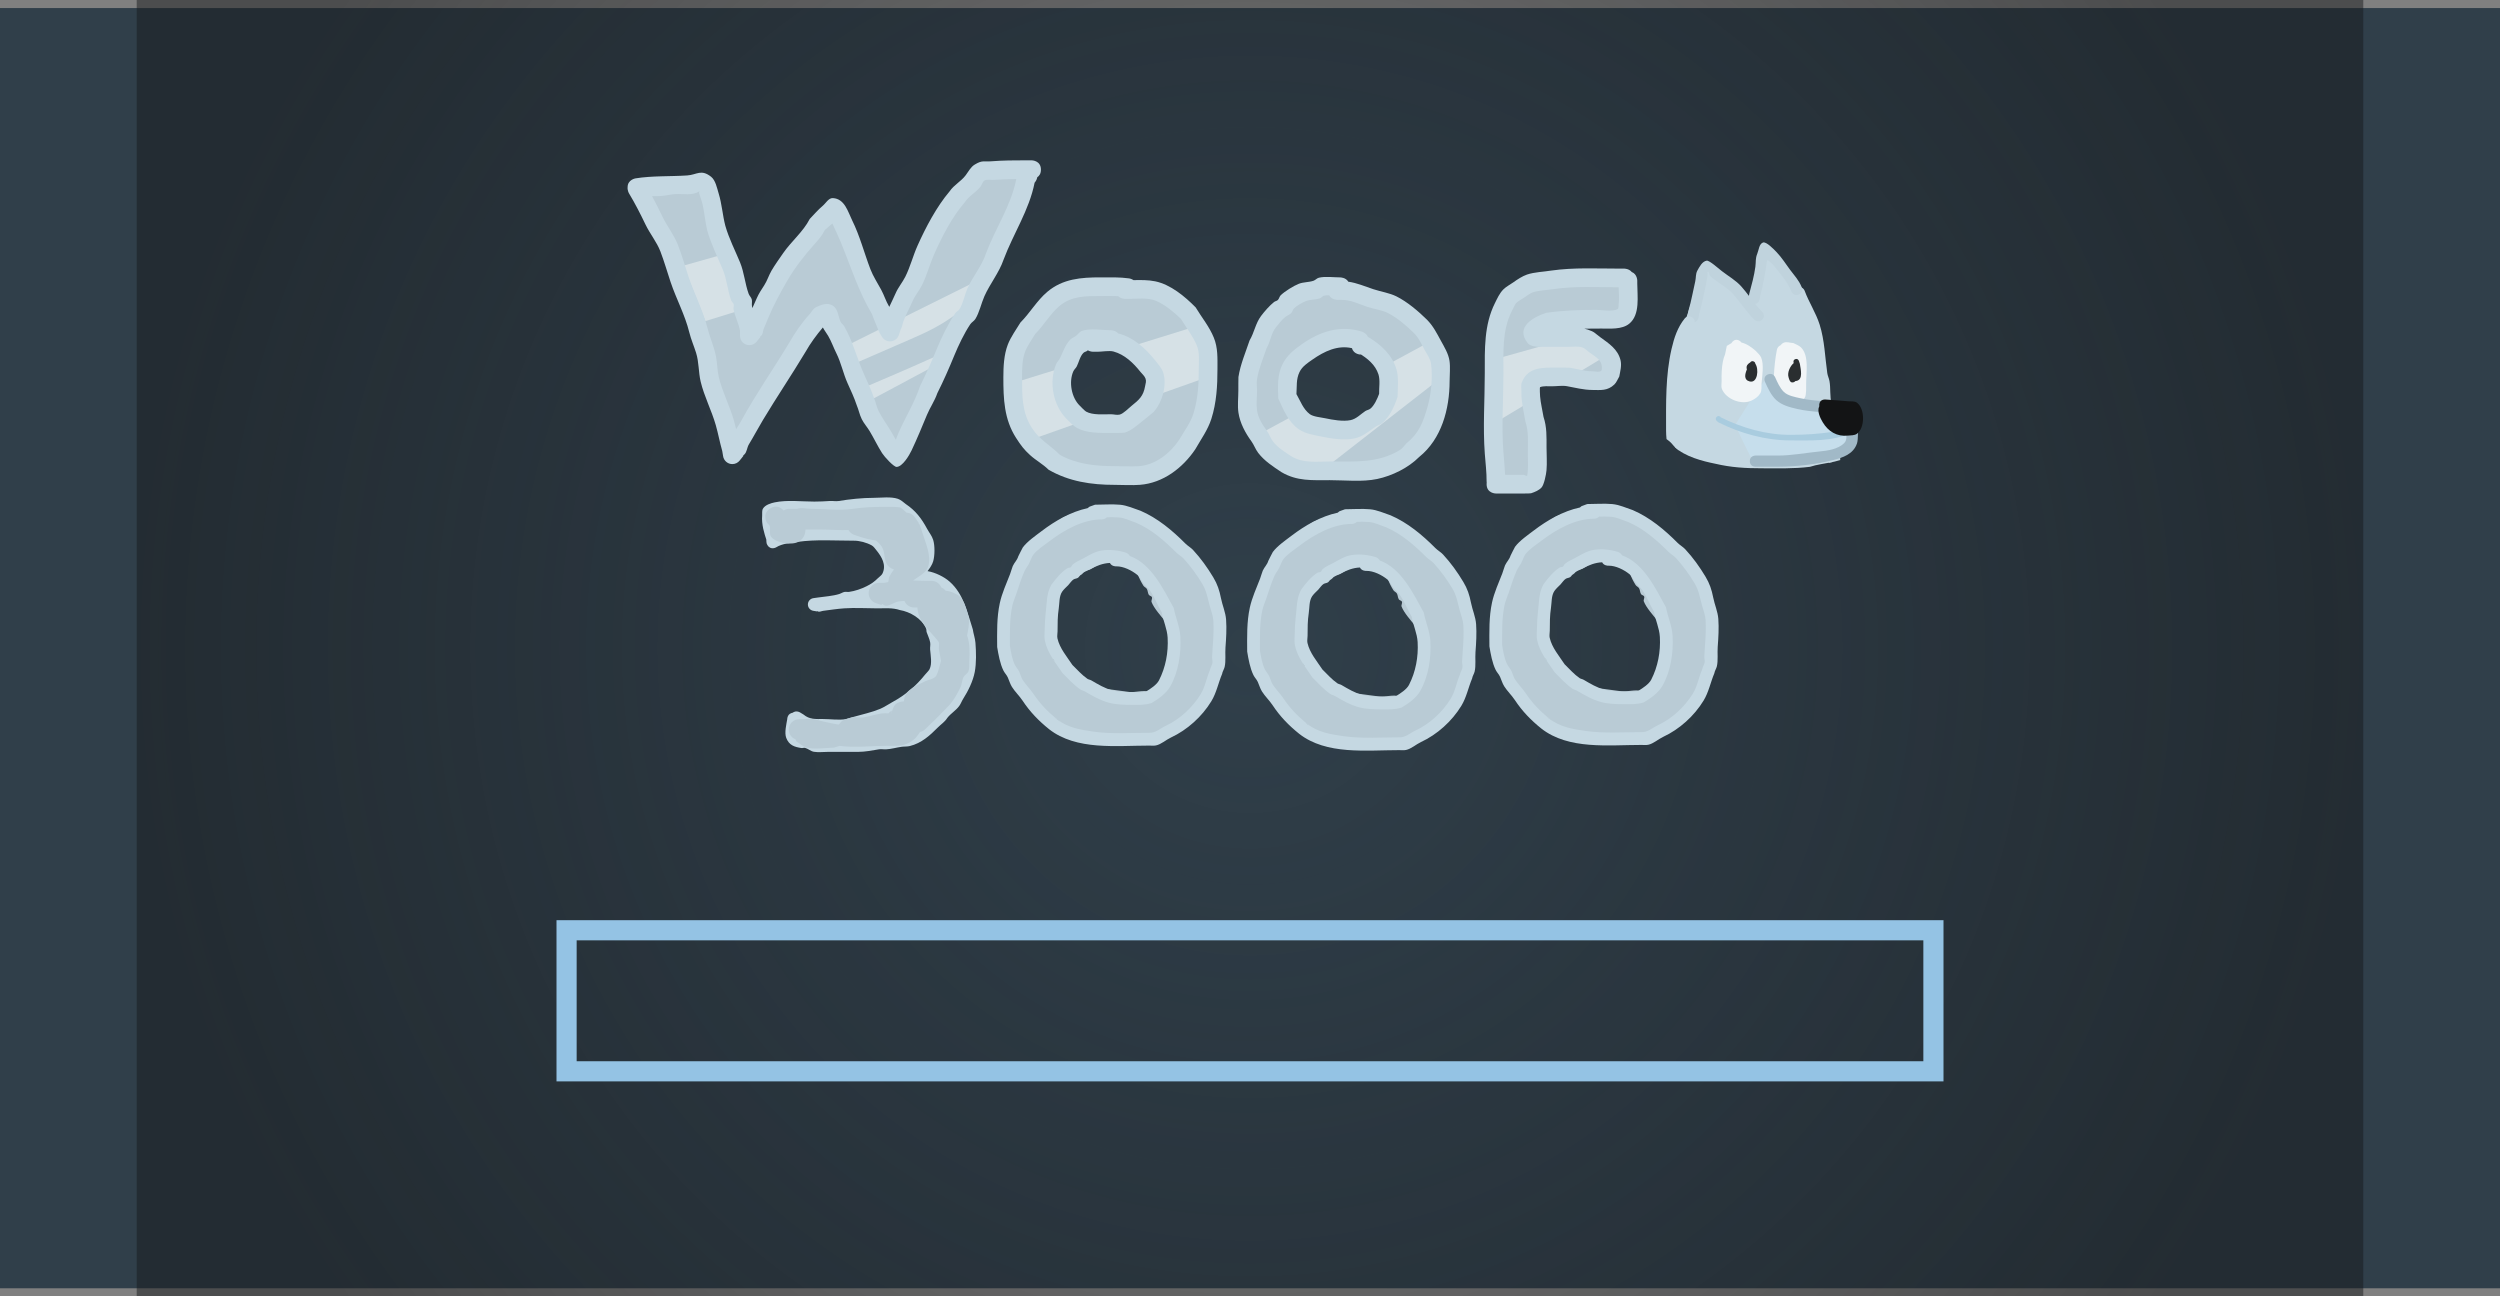 <svg version="1.1" xmlns="http://www.w3.org/2000/svg" xmlns:xlink="http://www.w3.org/1999/xlink" width="744.414" height="386" viewBox="0,0,744.414,386"><rect x="0" y="0" width="744.414" height="386" fill="#808080" stroke="none"/><defs><radialGradient cx="320" cy="180" r="331.5" gradientUnits="userSpaceOnUse" id="color-1"><stop offset="0" stop-color="#16181a" stop-opacity="0"/><stop offset="1" stop-color="#16181a" stop-opacity="0.49"/></radialGradient></defs><g transform="translate(52.207,13)"><g data-paper-data="{&quot;isPaintingLayer&quot;:true}" fill-rule="nonzero" stroke-linecap="butt" stroke-linejoin="miter" stroke-miterlimit="10" stroke-dasharray="" stroke-dashoffset="0" style="mix-blend-mode: normal"><path d="M-52.207,370.602v-381.205h744.414v381.205z" fill="#303f4a" stroke="none" stroke-width="0"/><path d="M-11.5,373v-386h663v386z" fill="url(#color-1)" stroke="none" stroke-width="0"/><path d="M116.5,306v-42h407v42z" fill="none" stroke="#94c3e4" stroke-width="6"/><path d="M266.601,188.517c0.149,0.117 0.232,0.2 0.232,0.2l0.985,0.985c0.191,0.054 0.379,0.117 0.564,0.192c1.012,0.412 1.81,1.201 2.624,1.956c1.485,-0.049 3.049,-0.147 4.46,0.045c2.884,0.392 5.719,0.773 8.629,1.152c1.638,0.213 4.417,-0.716 5.874,0.008c0.116,0.058 0.231,0.117 0.345,0.179l0.028,-0.11l2.225,0.556c0.754,-2.027 1.996,-3.222 3.096,-4.983c1.187,-1.901 0.781,-4.579 1.514,-6.519c0.146,-0.386 0.615,-0.561 0.925,-0.841c0,-0.099 0,-0.197 0,-0.296c0.079,-2.464 -1.303,-4.214 -2.128,-6.469c-0.218,-0.597 -0.098,-1.296 -0.371,-1.87c-0.161,-0.339 -0.623,-0.434 -0.861,-0.723c-1.278,-1.558 -3.349,-3.873 -4.049,-5.705c-0.173,-0.454 0.276,-1 0.103,-1.453c-0.14,-0.367 -0.728,-0.384 -0.934,-0.718c-0.321,-0.521 -0.267,-1.215 -0.58,-1.74c-0.243,-0.409 -0.79,-0.573 -1.038,-0.978c-0.663,-1.079 -1.271,-2.213 -1.661,-3.418c-0.16,-0.493 0.211,-1.062 0.05,-1.555c-0.113,-0.346 -0.41,-0.591 -0.665,-0.861c-0.314,-0.071 -0.629,-0.141 -0.901,-0.305c-0.469,-0.281 -0.722,-0.834 -1.16,-1.16c-0.63,-0.469 -1.676,0.245 -2.35,-0.158c-0.146,-0.087 -0.29,-0.179 -0.431,-0.274l-0.052,0.155l-1.673,-0.558c-0.551,-0.169 -1.036,-0.489 -1.408,-0.91c-0.046,0.046 -0.092,0.093 -0.136,0.14c-1.589,1.565 -3.461,3.061 -5.469,4.072c-0.457,0.23 -1.035,0.168 -1.473,0.433c-0.501,0.303 -0.737,0.963 -1.262,1.221c-1.473,0.722 -4.141,1.425 -5.988,1.898c-0.017,0.93 -0.994,3.473 -1.268,4.397c-0.783,2.64 -0.229,4.98 -1.438,7.62c-0.152,0.331 -0.507,0.519 -0.8,0.751c0.023,0.412 0.041,0.817 0.041,1.206c0,2.27 -0.318,4.538 0.457,6.677c0.265,1.097 0.643,2.059 1.067,2.994c0.008,-0 0.016,-0 0.025,-0c1.391,0 2.567,0.918 2.956,2.182l0.47,1.411c0.495,0.343 0.935,0.839 1.435,1.169zM256.437,149.205c0.464,-0.652 0.936,-1.224 1.382,-1.677c2.748,-2.748 4.407,-6.006 8.437,-7.204c2.139,-0.636 5.424,-0.083 7.672,-0.083c5.255,0 9.903,0.233 14.9,1.899c0.698,0.233 3.731,1.223 4.128,1.463c0.365,0.221 2.391,2.274 2.881,2.764c2.898,2.898 5.859,5.671 8.326,8.928c0.509,0.672 1.289,1.164 1.626,1.937c0.27,0.62 -0.09,1.379 0.103,2.028c0.351,1.182 1.583,1.917 2.139,3.018c0.304,0.603 0.393,1.295 0.659,1.916c0.848,1.973 3.678,6.648 1.972,8.792c-0.305,0.383 -0.703,0.676 -1.162,0.89c0.678,1.623 1.426,3.24 1.705,4.928c0.348,2.1 0.426,5.866 0,7.952c-0.59,2.892 -2.071,3.192 -3.175,5.504c-1.478,3.097 -2.935,5.51 -5.458,7.994c-2.455,1.621 -5.388,3.293 -8.377,4.361c-1.56,0.91 -3.301,1.386 -5.197,1.147c-3.759,0.325 -7.907,-0.167 -11.59,-0.167c-3.993,0 -8.473,0.554 -12.068,-1.622c-0.445,-0.269 -2.083,-1.974 -2.655,-2.559c-2.265,-1.483 -4.512,-2.929 -6.232,-5.072c-0.873,-1.087 -1.471,-2.375 -2.32,-3.481c-0.775,-1.01 -2.162,-1.418 -2.967,-2.404c-0.449,-0.55 -0.385,-1.385 -0.753,-1.992c-0.284,-0.468 -0.887,-0.686 -1.16,-1.16c-2.25,-3.907 -0.852,-7.539 -1.582,-11.572c-0.354,-1.955 -1.188,-4.238 -0.62,-6.296v-1.74c0,-1.638 1.273,-2.978 2.883,-3.085c0.019,-0.103 0.038,-0.207 0.057,-0.311c0.267,-1.473 -0.13,-3.223 -0.04,-4.726c0.087,-1.456 -0.68,-3.343 0.366,-4.36c0.357,-0.347 0.765,-0.611 1.207,-0.819l-0.196,-0.294l1.705,-1.137c0.142,-0.098 0.292,-0.183 0.45,-0.257c0.035,-0.238 0.093,-0.471 0.185,-0.698c0.355,-0.875 1.22,-1.442 1.83,-2.163c0,0 0.362,-0.362 0.938,-0.644z" fill="#b9cbd5" stroke="none" stroke-width="0.5"/><path d="M446.245,115.612c-0.482,-9.167 0.001,-22.881 0.001,-22.881c0,0 8.207,-25.644 9.301,-25.644c2.073,0 6.679,5.315 13.459,10.356c1.644,1.222 2.565,-17.07 4.286,-15.854c8.617,6.088 16.269,31.008 16.269,31.008c0,0 2.645,10.964 2.834,18.86c0.077,3.219 0.879,7.716 1.025,13.133c-2.253,0.466 -4.622,0.732 -6.693,1.413c-4.713,0.597 -9.512,0.438 -14.307,0.438c-4.894,0 -9.146,-0.244 -13.867,-1.358c-3.776,-0.755 -9.073,-2.116 -12.043,-4.968c-0.107,-1.683 -0.197,-3.201 -0.266,-4.503z" fill="#c5d8e2" stroke="none" stroke-width="0"/><path d="M492.425,123.963c0,-3.993 0.066,-8.047 -1.455,-11.796c0,0 -0.617,-1.542 0.925,-2.159c1.542,-0.617 2.159,0.925 2.159,0.925c1.656,4.19 1.692,8.579 1.692,13.03l-0.003,0.032c-1.089,0.351 -2.247,0.592 -3.418,0.807z" fill="#c5d8e2" stroke="none" stroke-width="0.5"/><path d="M475.518,124.428c0,0 -3.6,1.807 -5.316,0.334c-0.984,-0.845 -5.729,-11.213 -5.729,-11.213c0,0 8.165,-13.559 9.93,-14.142c1.073,-0.355 5.081,7 5.849,7c4.287,0 18.103,1.993 18.103,1.993v13.204z" fill="#c6deec" stroke="none" stroke-width="0"/><path d="M458.945,111.143c0.587,-0.587 1.174,0 1.174,0l0.05,0.11c6.399,3.199 13.557,5.235 20.755,5.227c4.38,0 8.46,-0.255 12.755,-0.919c1.544,-0.239 2.977,-0.393 4.412,-1.119c0,0 0.743,-0.371 1.114,0.371c0.371,0.743 -0.371,1.114 -0.371,1.114c-5.233,2.592 -12.201,2.214 -17.91,2.214c-7.459,-0.008 -14.863,-2.085 -21.498,-5.402l-0.482,-0.421c0,0 -0.587,-0.587 0,-1.174z" fill="#a9ccdf" stroke="none" stroke-width="0.5"/><path d="M493.01,113.674c-1.629,0.326 -1.954,-1.303 -1.954,-1.303l-0.241,-1.227c-0.121,-1.062 -0.571,-2.059 -0.841,-3.093c-0.591,-2.268 -0.276,-4.712 -0.696,-7.004c-0.156,-0.852 -0.553,-1.652 -0.676,-2.51c-0.663,-4.637 -0.739,-9.431 -2.167,-13.941c-1.099,-3.471 -3.104,-6.456 -4.386,-9.834c0,0 -0.583,-1.555 0.972,-2.138c1.555,-0.583 2.138,0.972 2.138,0.972c1.279,3.46 3.35,6.537 4.472,10.097c1.47,4.664 1.578,9.612 2.262,14.404c0.115,0.808 0.507,1.558 0.653,2.362c0.394,2.179 0.048,4.586 0.633,6.725c0.323,1.18 0.769,2.337 0.931,3.55l0.202,0.988c0,0 0.326,1.629 -1.303,1.954z" fill="#c5d8e2" stroke="none" stroke-width="0.5"/><path d="M451.635,82.908c-1.634,-0.297 -1.337,-1.931 -1.337,-1.931l0.306,-1.633c0.831,-2.813 1.306,-5.714 1.973,-8.561c0.247,-1.053 0.095,-2.239 0.619,-3.186c0.661,-1.193 1.453,-2.756 2.797,-2.987c0.76,-0.131 3.595,2.401 4.536,3.133c1.944,1.512 4.143,2.722 5.789,4.58c0.794,0.895 1.525,1.834 2.247,2.776l0.097,-0.63c0.7,-2.625 1.461,-5.329 1.819,-8.028c0.204,-1.537 -0.036,-2.423 0.563,-3.89c0.473,-1.156 0.535,-2.895 1.703,-3.338c0.966,-0.367 3.293,2.065 4.033,2.842c1.571,1.65 2.653,3.399 3.991,5.212c1.411,1.913 2.597,3.029 3.529,5.287c0,0 0.617,1.542 -0.925,2.159c-1.542,0.617 -2.159,-0.925 -2.159,-0.925c-1.039,-2.71 -3.484,-5.524 -5.335,-7.816c-0.496,-0.614 -1.214,-1.073 -1.802,-1.613c-0.085,0.278 -0.167,0.491 -0.175,0.551c-0.498,3.539 -1.106,6.944 -2.031,10.416l-0.093,0.737c0,0 -0.184,1.287 -1.364,1.421c0.657,0.815 1.342,1.608 2.09,2.352c0,0 1.174,1.174 0,2.349c-1.174,1.174 -2.349,0 -2.349,0c-2.347,-2.36 -4.114,-5.126 -6.304,-7.636c-1.486,-1.703 -3.6,-2.812 -5.372,-4.19c-0.511,-0.398 -1.081,-0.739 -1.504,-1.23c-0.296,-0.343 -0.17,-1.088 -0.604,-1.218c-0.322,-0.096 -0.074,0.668 -0.126,0.999c-0.138,0.888 -0.249,1.783 -0.444,2.66c-0.644,2.9 -1.175,5.851 -2.013,8.712l-0.225,1.29c0,0 -0.297,1.634 -1.931,1.337z" fill="#c0d3dd" stroke="none" stroke-width="0.5"/><path d="M443.894,115.156c0,-8.14 -0.209,-16.316 1.637,-24.29c0.763,-3.295 1.781,-6.4 3.92,-9.049c0,0 1.052,-1.285 2.337,-0.234c1.285,1.052 0.234,2.337 0.234,2.337c-2.199,2.645 -2.912,6.105 -3.65,9.407c-1.583,7.079 -1.156,14.619 -1.156,21.828c-0.005,1.88 0.269,3.631 0.517,5.494l0.114,0.551c-0.818,-0.57 -1.539,-1.213 -2.116,-1.941c-0.428,-0.527 -1.051,-1.066 -1.701,-1.512c-0.081,-0.852 -0.134,-1.71 -0.136,-2.592z" fill="#c5d8e2" stroke="none" stroke-width="0.5"/><path d="M477.912,89.862c0.302,-0.358 0.631,-0.674 1.059,-0.838c0.887,-0.341 1.899,0.091 2.849,0.137c0.751,0.428 1.641,0.673 2.252,1.285c2.467,2.47 1.537,7.472 1.535,10.615c-0.001,0.93 0.083,3.53 -0.359,4.257c-2.549,4.19 -7.533,1.61 -8.978,-1.931c-0.321,-0.786 -0.313,-3.458 -0.277,-4.318c0.112,-2.649 0.389,-5.351 0.905,-7.949c0,0 0.191,-0.957 1.015,-1.257z" fill="#f1f5f7" stroke="none" stroke-width="0.5"/><path d="M466.334,88.994c1.61,0.37 2.994,1.399 4.275,2.501c0.524,0.637 1.238,1.158 1.573,1.912c0.92,2.07 0.315,5.682 0.136,7.898c-0.076,0.942 0.115,1.999 -0.369,2.81c-0.576,0.966 -1.579,1.674 -2.594,2.158c-3.011,1.436 -7.633,-0.427 -8.835,-3.449c-0.282,-0.709 -0.073,-1.524 -0.09,-2.287c-0.041,-1.923 0.005,-4.004 0.377,-5.897c0.153,-0.779 0.376,-1.478 0.653,-2.136l0.523,-2.51c0.468,-0.24 0.901,-0.581 1.371,-0.815c0.05,-0.076 0.101,-0.152 0.152,-0.228c0,0 0.921,-1.382 2.303,-0.461c0.236,0.158 0.405,0.329 0.523,0.504z" fill="#f1f5f7" stroke="none" stroke-width="0.5"/><path d="M468.823,124.313c0,-1.661 1.661,-1.661 1.661,-1.661c1.748,0 4.895,0 6.643,0c4.177,0.005 8.278,-0.811 12.422,-1.216c2.414,-0.236 5.524,-0.665 7.34,-2.45c1.124,-1.105 0.535,-2.584 0.607,-4.022c0.097,-1.935 0.169,-2.898 -0.583,-4.72c0,0 -0.001,-0.002 -0.002,-0.005c-4.619,-0.577 -9.274,-0.4 -13.859,-1.44c-2.224,-0.505 -4.637,-1.098 -6.368,-2.686c-1.526,-1.4 -2.505,-3.582 -3.343,-5.414c0,0 -0.687,-1.512 0.825,-2.199c1.512,-0.687 2.199,0.825 2.199,0.825c0.657,1.457 1.413,3.236 2.601,4.376c1.198,1.15 3.271,1.507 4.821,1.86c4.872,1.11 9.838,0.798 14.745,1.552l1.097,0.642c0,0 0.696,0.696 0.481,1.552c0.483,1.282 0.865,2.636 0.88,4.001c0.014,1.367 0.168,4.483 -0.246,5.719c-1.078,3.216 -4.245,4.254 -7.132,4.976c-5.194,1.3 -11.113,1.967 -16.486,1.972c-1.748,0 -3.497,0 -5.245,0h-1.399c0,0 -1.661,0 -1.661,-1.661z" fill="#a1b9c7" stroke="none" stroke-width="0.5"/><path d="M489.515,107.96c-0.022,-0.143 -0.029,-0.301 -0.015,-0.476c0.127,-1.656 1.783,-1.529 1.783,-1.529c2.272,0.176 4.585,0.311 6.846,0.528c0.87,0.084 1.882,-0.099 2.59,0.414c2.435,1.765 2.442,7.596 -0.026,9.284c-0.741,0.507 -1.75,0.43 -2.643,0.527c-3.268,0.354 -5.868,-1.212 -7.516,-3.983c-0.651,-1.094 -1.799,-3.273 -1.019,-4.766z" fill="#131415" stroke="none" stroke-width="0.5"/><path d="M470.462,95.296c1.117,1.536 0.723,5.882 -1.666,5.289c-1.808,-0.448 -1.456,-2.117 -0.839,-3.588c-0.173,-0.539 -0.163,-1.113 0.371,-1.61c0.212,-0.198 0.414,-0.343 0.603,-0.443c0.129,-0.2 0.456,-0.564 1.026,-0.32c0.384,0.164 0.492,0.439 0.505,0.671z" fill="#2a2e30" stroke="none" stroke-width="0.5"/><path d="M482.389,93.935c0.788,-0.263 1.05,0.525 1.05,0.525l0.288,0.876c0.182,1.42 1.2,4.885 -1.246,5.128c-0.033,0.003 -0.065,0.006 -0.097,0.007c-0.254,0.297 -0.601,0.464 -1.075,0.384c-0.577,-0.097 -0.762,-0.925 -0.94,-1.482c-0.464,-1.453 0.47,-3.353 1.497,-4.236c0,0 0.014,-0.011 0.039,-0.028l-0.042,-0.124c0,0 -0.263,-0.788 0.525,-1.05z" fill="#2a2e30" stroke="none" stroke-width="0.5"/><path d="M250.43,40.294c-1.522,7.876 -6.212,14.657 -9.02,22.145c-1.199,3.727 -3.928,6.865 -5.522,10.446c-0.748,1.682 -1.323,4.573 -2.372,6.177c-0.327,0.501 -0.965,0.744 -1.296,1.242c-2.019,3.04 -3.978,7.026 -5.375,10.41c-1.568,3.796 -3.226,7.55 -5.065,11.253c-1.564,4.782 -4.412,9.352 -6.441,13.986c-0.289,0.66 -0.518,1.347 -0.783,2.018c-0.441,-0.753 -0.86,-1.52 -1.3,-2.274c-1.191,-2.041 -2.793,-4.194 -3.836,-6.277c-0.588,-1.174 -0.82,-2.564 -1.336,-3.772c-0.803,-2.39 -1.841,-4.655 -2.884,-6.92c-2.189,-4.757 -3.403,-10.02 -6.047,-14.602c-0.281,-0.487 -0.815,-0.803 -1.065,-1.306c-0.861,-1.73 -0.611,-4.412 -3.132,-5.164c-1.377,-0.411 -2.919,0.223 -4.21,0.853c-0.849,0.414 -1.249,1.408 -1.892,2.099c-2.293,2.463 -4.292,5.409 -5.974,8.329c-4.721,7.867 -9.986,15.326 -14.379,23.392c-0.451,0.828 -1.012,1.677 -1.535,2.479c-0.213,-0.893 -0.437,-1.782 -0.687,-2.657c-1.233,-4.313 -3.487,-8.57 -4.497,-12.911c-0.459,-1.972 -0.424,-4.036 -0.808,-6.024c-0.574,-2.97 -1.834,-5.652 -2.564,-8.584c-1.355,-5.34 -3.957,-10.181 -5.673,-15.371c-1.044,-3.156 -1.931,-6.357 -3.151,-9.451c-1.161,-2.943 -3.205,-5.476 -4.57,-8.325c-0.993,-2.072 -2.004,-4.097 -3.084,-6.095c0.918,0.011 1.84,0.02 2.77,-0.057c1.388,-0.114 2.752,-0.472 4.142,-0.558c2.286,-0.141 5.118,0.546 7.156,-0.841c0.132,-0.09 -0.054,0.36 -0.017,0.515c0.268,1.114 0.755,2.167 1.01,3.284c0.61,2.669 0.784,5.286 1.428,7.948c1.16,4.046 3.003,7.746 4.617,11.583c1.23,2.925 1.427,6.219 2.491,9.165c0.16,0.444 0.648,0.73 0.773,1.186c0.123,0.447 -0.144,0.931 -0.065,1.388c0.382,2.22 1.544,4.235 1.931,6.467l-0,1.511c0,1.537 1.245,2.779 2.782,2.779c0.888,0 1.623,-0.392 2.132,-1.041l1.108,-1.386l-0.111,-0.089c0.131,-0.102 0.258,-0.209 0.382,-0.32c0.513,-0.461 0.42,-1.318 0.688,-1.954c0.473,-1.123 0.937,-2.253 1.405,-3.377c1.601,-3.849 3.643,-7.595 5.723,-11.18c2.134,-3.677 5.013,-7.36 7.855,-10.55c1.305,-1.464 2.414,-2.658 3.282,-4.446c0.488,-0.458 1.438,-1.183 2.227,-1.908c0.014,0.028 0.027,0.057 0.04,0.085c0.831,1.833 1.69,3.586 2.464,5.467c2.97,7.214 5.323,14.794 9.351,21.506c0.57,1.742 1.375,3.331 1.965,5.069l0.25,0.204l-0.108,0.065l0.816,1.363c0.481,0.834 1.327,1.364 2.359,1.364c1.252,0 2.309,-0.822 2.658,-1.96l0.541,-1.623c0.447,-0.723 0.509,-1.619 0.804,-2.417c0.76,-2.061 1.874,-3.973 2.738,-6.002c0.7,-1.645 1.97,-3.082 2.76,-4.668c1.48,-2.967 2.34,-6.288 3.681,-9.318c2.254,-5.093 5.342,-11.068 8.996,-15.276c1.289,-2.009 3.28,-2.901 4.754,-4.746c0.467,-0.585 0.646,-1.524 1.284,-1.915c0.584,-0.358 2.077,-0.13 2.421,-0.155c2.341,-0.173 4.672,-0.236 7.016,-0.259z" data-paper-data="{&quot;noHover&quot;:false,&quot;origItem&quot;:[&quot;Path&quot;,{&quot;applyMatrix&quot;:true,&quot;segments&quot;:[[[390.20354,41.44466],[7.57125,-0.56078],[-1.1132,0.08245]],[[382.37462,41.94937],[1.88775,-1.15804],[-2.06443,1.26642]],[[378.37325,48.01404],[1.51162,-1.89227],[-4.76624,5.96646]],[[362.99878,63.36447],[4.16771,-6.49717],[-11.81891,13.60796]],[[333.91396,112.78439],[7.29096,-16.47152],[-4.33816,9.80064]],[[322.01694,142.94209],[4.78501,-9.5955],[-2.55751,5.12863]],[[313.09238,158.05422],[2.2654,-5.32004],[-2.79389,6.56115]],[[304.23735,177.49194],[2.45691,-6.66619],[-0.95105,2.58044]],[[301.63573,185.32138],[1.44546,-2.33962],[0,0]],[[299.88318,190.57904],[0,0],[-1.13103,3.67762]],[[291.2794,196.92987],[4.04855,0],[-3.3358,0]],[[283.4771,192.41889],[1.55457,2.69616],[0,0]],[280.83469,188.01488],[281.18277,187.80603],[[280.37551,187.14513],[0,0],[-1.90572,-5.62136]],[[274.01187,170.78149],[1.84229,5.63471],[-13.02546,-21.7091]],[[243.85918,101.33906],[9.60682,23.33215],[-2.5048,-6.08343]],[[235.90106,83.65946],[2.68875,5.92858],[-0.04151,-0.09154]],[[235.77202,83.38442],[0.04443,0.09183],[-2.55088,2.34516]],[[228.58058,89.5559],[1.57829,-1.48219],[-2.80746,5.78454]],[[217.98555,103.93217],[4.21934,-4.73573],[-9.19242,10.31746]],[[192.63599,138.01023],[6.90231,-11.89328],[-6.72851,11.59381]],[[174.13977,174.1013],[5.17749,-12.44739],[-1.51293,3.63729]],[[169.59432,185.01039],[1.52884,-3.63063],[-0.86581,2.05609]],[[167.36702,191.32175],[1.65949,-1.49105],[-0.40074,0.36007]],[[166.13161,192.3571],[0.42231,-0.33091],[0,0]],[166.48904,192.64304],[[162.90461,197.12357],[0,0],[-1.64779,2.09628]],[[155.82485,200.56624],[2.87322,0],[-4.97056,0]],[[146.82485,191.56624],[0,4.97056],[0,0]],[[146.82485,186.67415],[0,0],[-1.25252,-7.2183]],[[140.57743,165.73515],[1.23532,7.17915],[-0.25429,-1.47785]],[[140.78778,161.24137],[0.39728,1.44598],[-0.4045,-1.47224]],[[138.28822,157.40312],[0.51886,1.43593],[-3.44231,-9.52659]],[[130.23721,127.73766],[3.97935,9.46016],[-5.21991,-12.40937]],[[115.31297,90.25785],[3.75092,13.08628],[-2.08358,-8.61072]],[[110.70198,64.5431],[1.97383,8.6328],[-0.82571,-3.61135]],[[107.43708,53.91985],[0.86514,3.60211],[-0.1206,-0.50212]],[[107.64304,52.38442],[0.42685,-0.29062],[-6.59083,4.48737]],[[84.50438,55.09792],[7.39302,-0.45755],[-4.49551,0.27823]],[[71.11263,56.89921],[4.48909,-0.36756],[-3.00662,0.24618]],[[62.15671,57.08008],[2.97047,0.03609],[3.49307,6.4638]],[[72.13262,76.78817],[-3.21066,-6.70215],[4.41431,9.21471]],[[86.91825,103.70297],[-3.75372,-9.51974],[3.94561,10.00637]],[[97.11557,134.25176],[-3.37539,-10.20826],[5.55022,16.78561]],[[115.46523,183.92887],[-4.38189,-17.27046],[2.36128,9.48248]],[[123.75054,211.66782],[-1.85528,-9.60458],[1.24189,6.42913]],[[126.35815,231.13791],[-1.48368,-6.37767],[3.26647,14.0411]],[[140.88145,272.87184],[-3.98878,-13.95012],[0.80962,2.83153]],[[143.09975,281.46202],[-0.68934,-2.887],[1.69017,-2.5951]],[[147.9354,273.59899],[-1.45752,2.67647],[14.20663,-26.08793]],[[194.42224,197.92722],[-15.26933,25.44324],[5.43755,-9.44177]],[[213.72451,170.95174],[-7.41452,7.96708],[2.08037,-2.23541]],[[219.84212,164.13265],[-2.74447,1.33899],[4.17617,-2.03749]],[[233.49282,161.30709],[-4.4524,-1.3296],[8.15064,2.43398]],[[243.73065,178.17436],[-2.78599,-5.59448],[0.81008,1.6267]],[[247.18145,182.39498],[-0.90817,-1.57405],[8.54982,14.81868]],[[266.72874,229.62371],[-7.08045,-15.38392],[3.37205,7.32656]],[[276.05553,252.00418],[-2.5975,-7.72876],[1.6676,3.9066]],[[280.29535,264.02106],[-1.90141,-3.7983],[3.37229,6.73657]],[[292.69995,284.32162],[-3.85176,-6.59932],[1.42296,2.438]],[[296.90257,291.67583],[-1.42512,-2.43661],[0.85792,-2.1679]],[[299.43288,285.15206],[-0.9353,2.13583],[6.56273,-14.98646]],[[320.23721,239.94027],[-5.05701,15.46707],[5.95019,-11.9776]],[[336.60085,203.57663],[-5.06963,12.27785],[4.51969,-10.94599]],[[353.97822,169.94021],[-6.53085,9.83151],[1.07039,-1.61136]],[[358.169,165.92557],[-1.05868,1.61908],[3.39285,-5.18879]],[[365.8409,145.96386],[-2.42045,5.43965],[5.15396,-11.58289]],[[383.70448,112.19901],[-3.87648,12.05298],[9.08362,-24.21528]],[[412.89066,40.60348],[-4.92165,25.47112],[-7.58217,0.07306]]],&quot;closed&quot;:true}]}" fill="#b9cbd5" stroke="#b9cbd5" stroke-width="1"/><path d="M282.892,75.441l0.862,0c2.72,0 6.066,-0.481 8.64,0.63c2.699,1.165 5.402,3.418 7.513,5.465c1.63,2.717 3.528,5.045 4.807,8.005c0.961,2.225 0.629,4.865 0.629,7.203c0,4.585 -0.245,9.076 -1.588,13.5c-0.884,2.91 -2.821,5.408 -4.312,8c-2.714,4.134 -7.297,7.831 -12.474,8.146c-2.394,0.146 -4.84,-0.008 -7.239,-0.008c-5.736,0 -11.571,-0.591 -16.67,-3.442c-2.927,-2.941 -6.121,-4.482 -8.494,-8.128c-3.121,-4.796 -3.029,-10.027 -3.036,-15.482c-0.003,-2.533 0.023,-5.48 0.957,-7.88c0.707,-1.816 2.072,-3.677 3.04,-5.317c2.596,-2.596 4.52,-6.064 7.332,-8.469c3.674,-3.142 8.052,-3.087 12.56,-3.087c1.795,0 3.588,-0.058 5.37,0.023c0.842,0.838 2.104,0.839 2.104,0.839zM290.167,96.942c-1.985,-3.969 -6.156,-6.614 -10.629,-6.747c-0.02,-0.001 -0.04,-0.002 -0.059,-0.005c-0.392,-0.461 -0.85,-0.865 -1.358,-1.198c-0.098,-0.099 -0.197,-0.182 -0.297,-0.238c-2.447,-1.377 -4.978,-0.752 -7.432,0c-1.56,0.478 -2.347,2.828 -3.3,4.168c-2.891,4.064 -3.922,8.714 -2.135,13.717c2.427,6.797 11.289,7.94 17.295,6.438c1.336,-0.334 2.31,-2.403 3.432,-3.318c4.523,-3.687 6.005,-6.941 4.545,-12.782z" data-paper-data="{&quot;noHover&quot;:false,&quot;origItem&quot;:[&quot;Path&quot;,{&quot;applyMatrix&quot;:true,&quot;segments&quot;:[[[510.98877,153.36649],[2.66665,2.6543],[-5.64129,-0.25777]],[[494.00667,153.29351],[5.68426,0],[-14.27089,0]],[[454.28553,163.04913],[11.63175,-9.94706],[-8.9036,7.61404]],[[431.10052,189.83222],[8.21928,-8.21928],[-3.06509,5.19164]],[[421.48535,206.64713],[2.23864,-5.74844],[-2.95825,7.59626]],[[418.46122,231.56624],[-0.01067,-8.0198],[0.02297,17.27144]],[[428.06075,280.52744],[-9.88072,-15.18512],[7.51195,11.54468]],[[454.92416,306.23206],[-9.26662,-9.31153],[16.14392,9.02555]],[[507.64304,317.11169],[-18.16011,0],[7.59752,0]],[[530.53707,317.14236],[-7.57858,0.46206],[16.39301,-0.99947]],[[569.98718,291.38011],[-8.59157,13.08997],[4.72204,-8.20944]],[[583.62239,266.07818],[-2.79734,9.21479],[4.25188,-14.00623]],[[588.64304,223.38442],[0,14.51822],[0,-7.40308]],[[586.65938,200.60298],[3.04234,7.04375],[-4.04745,-9.37081]],[[571.45828,175.28677],[5.16104,8.60173],[-6.68172,-6.48247]],[[547.6972,158.00444],[8.54572,3.68912],[-8.15065,-3.51857]],[[520.37031,156.02078],[8.61193,0],[0,0]],[517.64304,156.02078]],&quot;closed&quot;:true}]}" fill="#b9cbd5" stroke="none" stroke-width="0.5"/><path d="M345.866,74.542l1.208,-0c3.234,-0.015 5.42,1.256 8.418,2.262c2.066,0.693 4.61,0.968 6.521,1.936c2.87,1.455 6.076,4.129 8.317,6.406c1.575,1.524 2.378,3.458 3.419,5.365c0.739,1.354 1.881,2.898 2.085,4.477c0.561,4.342 0.063,9.638 -1.127,13.786c-1.377,4.798 -2.67,8.391 -6.674,11.594c-0.712,0.709 -1.245,1.638 -2.098,2.168c-6.992,4.338 -14.628,3.716 -22.484,3.716c-4.265,0 -8.514,0.655 -12.292,-1.654c-2.073,-1.383 -4.316,-2.707 -5.866,-4.724c-0.83,-1.08 -1.25,-2.439 -2.053,-3.54c-1.367,-1.873 -2.776,-4.108 -3.101,-6.535c-0.262,-1.959 0.027,-4.256 0.027,-6.229c0,-1.169 -0.208,-2.356 -0.029,-3.511c0.539,-3.487 1.986,-6.768 3.076,-10.038c1.228,-2.046 1.468,-4.824 2.963,-6.658c0.891,-1.093 1.984,-2.55 3.108,-3.41c0.561,-0.429 1.282,-0.652 1.784,-1.149c0.417,-0.412 0.503,-1.084 0.907,-1.509c0.791,-0.834 2.75,-1.949 3.862,-2.372c1.391,-0.528 2.973,-0.389 4.386,-0.852c0.492,-0.161 0.814,-0.686 1.308,-0.842c0.44,-0.139 1.04,-0.169 1.691,-0.149c0.786,1.464 2.645,1.463 2.645,1.463zM358.408,93.739c-0.55,-0.642 -0.965,-1.412 -1.344,-2.212c-0.256,-1.639 -1.113,-3.08 -2.337,-4.09c-0.266,-0.263 -0.564,-0.494 -0.901,-0.684c-3.658,-2.057 -6.859,-0.099 -10.02,1.482c-5.821,2.911 -13.358,4.21 -13.699,12.525c-0.078,1.891 -0.268,5.676 0.477,7.91c2.161,6.483 8.978,7.645 14.89,8.231c4.03,0.399 8.154,0.579 11.327,-2.141c1.472,-1.262 1.905,-4.218 2.461,-6.025c0.367,-1.194 1.484,-1.732 1.799,-2.993c1.075,-4.301 -0.968,-6.917 -1.18,-10.741z" data-paper-data="{&quot;noHover&quot;:false,&quot;origItem&quot;:[&quot;Path&quot;,{&quot;applyMatrix&quot;:true,&quot;segments&quot;:[[[714.15758,152.54538],[2.36729,4.41097],[-1.96193,-0.06111]],[[709.06735,152.99343],[1.32525,-0.4188],[-1.48823,0.47031]],[[705.1307,155.52858],[1.48317,-0.48602],[-4.26026,1.39603]],[[691.92728,158.08945],[4.19096,-1.59204],[-3.35356,1.27393]],[[680.30163,165.22941],[2.38381,-2.513],[-1.21604,1.28194]],[[677.57436,169.77486],[1.2568,-1.242],[-1.51437,1.49654]],[[672.20365,173.23202],[1.69052,-1.29425],[-3.38542,2.59186]],[[662.8497,183.49507],[2.68565,-3.29523],[-4.50477,5.52725]],[[653.93247,203.53525],[3.69945,-6.16575],[-3.28551,9.85654]],[[644.66886,233.75012],[1.62511,-10.5097],[-0.53843,3.48203]],[[644.75585,244.31999],[0,-3.52341],[0,5.94632]],[[644.66886,263.07168],[-0.78916,-5.90411],[0.97767,7.31449]],[[654.00249,282.74479],[-4.11927,-5.64328],[2.42104,3.31675]],[[660.18094,293.4025],[-2.50257,-3.25567],[4.67264,6.07877]],[[677.84132,307.62399],[-6.24799,-4.16895],[11.38548,6.95717]],[[714.84676,312.59272],[-12.85436,0],[23.67648,0]],[[782.52838,301.41284],[-21.07048,13.07214],[2.57252,-1.59599]],[[788.84447,294.88657],[-2.1459,2.13545],[12.06776,-9.65421]],[[808.93295,259.98552],[-4.15094,14.45958],[3.5884,-12.49999]],[[812.32661,218.48891],[1.68985,13.0841],[-0.61459,-4.7586]],[[806.04822,205.01451],[2.22657,4.07927],[-3.13796,-5.74902]],[[795.75553,188.86577],[4.74712,4.59136],[-6.75327,-6.86088]],[[770.71855,169.59009],[8.64947,4.38341],[-5.75748,-2.9178]],[[751.09162,163.76723],[6.22543,2.08733],[-9.03566,-3.02958]],[[725.75585,156.95636],[9.74493,-0.04581],[0,0]],[722.11949,156.95636]],&quot;closed&quot;:true}]}" fill="#b9cbd5" stroke="none" stroke-width="0.5"/><path d="M395.952,128.415c-0.1,-2.246 -0.331,-4.494 -0.509,-6.728c-0.613,-7.727 -0.002,-15.783 -0.002,-23.541c0,-6.228 -0.407,-12.721 2.448,-18.425c0.06,-0.121 1.067,-2.241 1.344,-2.507c0.715,-0.685 1.656,-1.094 2.454,-1.679c0.402,-0.295 1.892,-1.317 2.496,-1.511c1.968,-0.635 4.353,-0.649 6.395,-0.989c6.322,-0.903 12.822,-0.521 19.213,-0.509c0.062,1.667 0.211,3.427 0.005,5.02c-0.066,0.506 0.059,1.292 -0.388,1.539c-1.489,0.823 -4.804,0.21 -6.44,0.21c-4.988,0 -9.876,0.182 -14.81,0.896c-3.551,1.176 -9.363,4.166 -5.408,9.036c1.012,1.246 3.719,1.032 5.21,1.036c2.274,0.006 4.568,-0.002 6.842,-0.002c1.231,0 2.859,-0.257 4.061,0.14c1.006,0.332 1.356,0.88 2.225,1.514c2.181,1.591 4.032,2.383 3.679,5.266c-0.426,0.873 -2.107,0.37 -2.906,0.38c-2.278,0.026 -4.413,-0.692 -6.637,-1.039c-0.29,-0.045 -3.202,-0.032 -3.696,-0.032c-4.147,0 -8.759,-0.329 -10.554,4.402c-0.322,0.847 -0.099,1.804 -0.12,2.71c-0.071,2.965 0.665,5.929 1.164,8.842c1.029,3.088 0.729,6.194 0.729,9.422c0,2.19 0.188,4.528 -0.18,6.682c-0.064,0.377 -0.773,-0.118 -1.155,-0.129c-0.546,-0.015 -1.093,-0.001 -1.639,-0.001c-1.272,0 -2.548,-0.002 -3.82,-0.002z" data-paper-data="{&quot;noHover&quot;:false,&quot;origItem&quot;:[&quot;Path&quot;,{&quot;applyMatrix&quot;:true,&quot;segments&quot;:[[[896.01363,325.45603],[-4.11501,0],[1.76523,0]],[[901.3093,325.45603],[-1.76452,-0.04984],[1.23793,0.03497]],[[904.97507,326.06047],[-0.20823,1.22079],[1.18824,-6.96635]],[[905.54849,304.4472],[0,7.08309],[0,-10.43711]],[[903.16604,273.96001],[3.32885,9.98655],[-1.61439,-9.42229]],[[899.3702,245.31216],[-0.22993,9.58812],[0.07028,-2.93077]],[[899.75637,236.52582],[-1.04001,2.74093],[5.80491,-15.29875]],[[933.96596,222.19036],[-13.41168,0],[1.59695,0]],[[945.99896,222.30658],[-0.93796,-0.14666],[7.19357,1.12476]],[[967.50524,225.72081],[-7.36887,0.08536],[2.58474,-0.02994]],[[976.71176,224.55031],[-1.37883,2.82238],[1.14308,-9.32396]],[[964.8408,207.56389],[7.05354,5.14489],[-2.81293,-2.05177]],[[957.66114,202.67948],[3.25336,1.07497],[-3.88723,-1.28441]],[[944.55732,202.23802],[3.98193,0],[-7.35501,0]],[[922.492,202.23802],[7.35498,0.0199],[-4.82109,-0.01304]],[[905.53669,198.71937],[3.27338,4.03025],[-12.79093,-15.74841]],[[923.07206,169.47437],[-11.48358,3.80296],[15.95724,-2.30868]],[[971.03569,166.58577],[-16.1308,0],[5.29202,0]],[[991.88252,165.91756],[-4.81466,2.66037],[1.4443,-0.79806]],[[993.01412,161.09827],[-0.21184,1.63646],[0.66705,-5.15286]],[[993.00651,144.86729],[0.2021,5.39116],[-20.66774,-0.03862]],[[930.92919,146.52758],[20.44549,-2.92078],[-6.60451,1.10075]],[[910.27079,149.72273],[6.36606,-2.05395],[-1.95163,0.62967]],[[902.20851,154.60714],[1.29933,-0.95304],[-2.58225,1.89404]],[[894.28088,160.03401],[2.31318,-2.21463],[-0.89742,0.85919]],[[889.94167,168.13673],[0.19518,-0.38995],[-9.23418,18.44917]],[[882.0657,227.65991],[0,-20.14104],[0,25.0921]],[[882.03503,303.70488],[-1.98392,-24.99072],[0.57358,7.22515]],[[883.66859,325.45603],[-0.3228,-7.26527],[4.11501,0]]],&quot;closed&quot;:true}]}" fill="#b9cbd5" stroke="#b9cbd5" stroke-width="1"/><path d="M183.402,199.786c0.979,-1.632 2.611,-0.653 2.611,-0.653l1.04,0.629c1.789,1.507 3.585,1.339 5.818,1.339c2.145,0 4.687,0.39 6.786,0.025c0.829,-0.144 1.608,-0.501 2.425,-0.706c2.621,-0.749 5.273,-1.298 7.788,-2.346c1.247,-0.519 2.377,-1.334 3.562,-1.972c3.912,-2.106 7.077,-4.8 9.848,-8.263c0.423,-0.529 0.958,-0.976 1.298,-1.561c0.814,-1.717 0.32,-4.029 0.171,-5.881c-0.056,-0.695 0.14,-1.405 0.018,-2.091c-0.195,-1.095 -0.708,-2.043 -1.051,-3.075c-0.11,-0.331 -0.025,-0.712 -0.157,-1.034c-1.226,-3.002 -4.806,-5.042 -7.822,-5.545c-2.166,-0.722 -4.369,-0.504 -6.632,-0.504c-3.281,0 -6.648,-0.23 -9.919,-0.006c-2.097,0.143 -4.155,0.47 -6.249,0.736c-0.527,0.067 -1.09,0.408 -1.581,0.203c-0.093,-0.039 -0.184,-0.081 -0.274,-0.125l-0.017,0.1l-1.089,-0.181c-0.917,-0.136 -1.621,-0.927 -1.621,-1.882c0,-0.969 0.724,-1.769 1.661,-1.888l1.278,-0.183c2.039,-0.289 4.486,-0.447 6.452,-1.062c0.501,-0.157 0.945,-0.488 1.459,-0.598c0.464,-0.1 0.954,0.045 1.425,-0.02c1.712,-0.238 3.667,-0.906 5.198,-1.683c1.415,-0.706 2.33,-1.349 3.424,-2.443c0.445,-0.445 1.044,-0.788 1.316,-1.357c1.225,-2.561 -0.245,-4.981 -1.817,-6.917c-0.356,-0.438 -0.825,-1.132 -1.37,-1.437c-1.515,-0.848 -3.654,-1.43 -5.366,-1.409c-5.531,0 -11.234,-0.425 -16.711,0.354c-2.029,0.289 -4.635,0.505 -6.381,1.614c0,0 -1.632,0.979 -2.611,-0.653c-0.979,-1.632 0.653,-2.611 0.653,-2.611c2.299,-1.333 5.184,-1.743 7.801,-2.118c5.658,-0.811 11.537,-0.392 17.25,-0.392c2.367,0.02 5.248,0.713 7.322,1.95c1.111,0.662 1.555,1.315 2.362,2.295c2.502,3.041 4.257,7.135 2.288,10.996c-1.097,2.151 -3.174,3.725 -5.287,4.912c0.135,0 0.27,0 0.406,0c2.569,0 5.082,-0.207 7.549,0.616c4.343,0.724 8.649,3.784 10.464,7.891c0.165,0.373 0.087,0.818 0.217,1.205c0.401,1.201 0.984,2.358 1.188,3.642c0.17,1.067 -0.067,1.408 0.018,2.387c0.238,2.757 0.487,5.32 -0.575,7.927c-2.97,4.875 -7.759,8.765 -12.739,11.447c-1.301,0.701 -2.532,1.562 -3.902,2.133c-2.668,1.112 -5.482,1.713 -8.26,2.506c-0.941,0.234 -1.843,0.632 -2.8,0.787c-1.987,0.322 -4.26,0.025 -6.276,0.025c-1.642,0 -3.696,0.285 -5.289,-0.051c-1.294,-0.273 -2.794,-1.177 -3.821,-1.969l-0.826,-0.49c0,0 -1.632,-0.979 -0.653,-2.611z" fill="#c5d8e2" stroke="none" stroke-width="0.5"/><path d="M157.819,82.611l-6.553,-16.504l11.165,-3.155l5.582,16.504z" fill="#d6e1e6" stroke="none" stroke-width="0"/><path d="M184.101,199.235c1.903,0 1.903,1.903 1.903,1.903l-0.026,0.499c-0.175,1.048 -0.306,1.991 -0.347,3.046c-0.013,0.34 -0.464,1.007 -0.123,1.015c0.797,0.017 2.275,0.11 3.001,0.319c0.797,0.229 1.419,0.977 2.242,1.08c1.146,0.144 2.457,-0.025 3.614,-0.025c2.986,0 5.971,0 8.957,0c1.986,0.005 3.777,-0.445 5.707,-0.728c0.534,-0.078 1.804,0.022 2.408,-0.016c1.548,-0.096 2.828,-0.518 4.341,-0.734c2.052,-0.294 4.083,-0.552 5.837,-1.894c1.022,-0.782 1.837,-1.878 2.739,-2.774c0.932,-0.926 1.782,-1.248 2.409,-2.367c1.051,-1.301 2.595,-2.228 3.564,-3.572c1.365,-1.893 2.253,-4.197 3.144,-6.333c0.306,-0.732 0.678,-1.453 0.821,-2.234c0.679,-3.728 -0.028,-7.499 -0.541,-11.156c-0.489,-1.434 -0.707,-3.084 -1.247,-4.464c-0.183,-0.467 -0.569,-0.837 -0.746,-1.306c-0.253,-0.667 -0.193,-1.436 -0.496,-2.082c-0.787,-1.68 -2.259,-4.015 -3.914,-4.947c-1.86,-1.048 -3.779,-1.55 -5.74,-2.098v0.129h-1.306v0c-1.051,0 -1.903,-0.852 -1.903,-1.903c0,-0.455 0.16,-0.873 0.426,-1.2l0.737,-0.921c0.454,-0.563 0.815,-1.195 1.241,-1.779c0.223,-0.307 1.088,-1.121 1.219,-1.676c0.252,-1.071 0.346,-3.044 0.009,-4.119c-0.29,-0.924 -1.077,-1.794 -1.531,-2.637c-1.404,-2.607 -2.78,-4.462 -5.24,-6.097c-0.45,-0.362 -0.829,-0.874 -1.379,-1.049c-1.662,-0.53 -4.184,-0.073 -5.894,-0.077c-3.335,-0.007 -6.734,0.439 -9.999,0.915c-2.48,0.361 -5.216,0.205 -7.728,0.205c-2.799,0 -5.598,0.004 -8.397,0c-1.162,-0.002 -1.485,-0.063 -2.605,0.148c-0.246,0.046 -0.479,0.174 -0.722,0.229c0.15,0.543 -0.015,1.866 -0.002,2.042c0.114,1.478 0.749,3.011 1.215,4.407c0,0 0.602,1.805 -1.203,2.407c-1.805,0.602 -2.407,-1.203 -2.407,-1.203c-0.839,-2.519 -1.613,-5.003 -1.404,-7.692c0.054,-0.689 -0.111,-1.467 0.247,-2.057c0.676,-1.114 2.346,-1.617 3.514,-1.86c3.693,-0.766 8.002,-0.225 11.763,-0.225c1.598,0 3.133,-0.078 4.717,-0.182c0.826,-0.054 1.666,0.148 2.483,0.014c3.422,-0.562 7.028,-0.945 10.527,-0.951c2.197,-0.004 5.054,-0.42 7.168,0.296c0.856,0.29 1.657,1.009 2.352,1.563c2.904,1.941 4.672,4.259 6.329,7.338c0.592,1.099 1.459,2.123 1.828,3.334c0.525,1.723 0.491,4.621 0.009,6.331c-0.284,1.007 -0.962,2.021 -1.693,2.965c0.1,0.017 0.165,0.028 0.181,0.031c2.117,0.381 4.747,1.638 6.368,3.071c4.249,3.758 5.256,9.122 6.927,14.229c0.197,1.352 0.686,2.65 0.791,4.012c0.21,2.723 0.302,6.023 -0.212,8.717c-0.52,2.721 -1.959,5.625 -3.435,7.945c-0.439,0.69 -0.701,1.488 -1.184,2.148c-0.989,1.352 -2.503,2.217 -3.527,3.519c-0.796,1.268 -1.788,1.823 -2.816,2.858c-2.425,2.444 -4.886,4.689 -8.364,5.553c-0.801,0.199 -1.648,0.112 -2.465,0.228c-1.584,0.226 -2.983,0.656 -4.616,0.758c-0.689,0.043 -1.389,-0.128 -2.07,-0.016c-2.096,0.344 -4.079,0.76 -6.235,0.765c-2.986,0 -5.971,0 -8.957,0c-1.333,0 -2.914,0.196 -4.223,-0.025c-0.938,-0.158 -1.694,-0.9 -2.609,-1.159c-0.36,-0.102 -0.752,0.096 -1.123,0.039c-2.059,-0.314 -3.665,-0.825 -4.502,-3.006c-0.601,-1.566 0.05,-4.111 0.317,-5.716l-0.026,0.126c0,0 0,-1.903 1.903,-1.903z" fill="#c5d8e2" stroke="none" stroke-width="0.5"/><path d="M277.376,141.023c-0.562,0.627 -1.469,0.627 -1.469,0.627c-5.635,0 -11.246,3.168 -15.643,6.517c-1.349,1.027 -3.77,2.587 -4.832,4.076c-0.4,0.56 -0.595,1.241 -0.905,1.855c-0.429,1.215 -1.211,1.922 -1.709,3.052c-0.915,2.079 -1.63,4.367 -2.349,6.524c-0.41,1.231 -0.981,2.441 -1.25,3.714c-0.838,3.964 -0.691,7.923 -0.711,11.948c0.303,1.774 0.671,4.054 1.492,5.665c0.37,0.725 0.965,1.324 1.311,2.062c0.318,0.68 0.565,1.731 1.009,2.414c0.935,1.44 2.208,2.668 3.162,4.089c2.009,2.994 4.242,5.337 7.06,7.579c3.114,2.546 6.984,3.157 10.842,3.708c5.417,0.774 11.045,0.353 16.519,0.353c2.017,0.083 3.202,-1.227 5.018,-2.078c4.211,-1.974 7.904,-5.414 10.359,-9.36c1.36,-2.187 1.741,-4.832 2.762,-7.16c0.129,-0.707 0.545,-1.333 0.739,-2.025c0.181,-0.646 -0.108,-1.343 -0.067,-2.013c0.062,-1.009 0.112,-2.018 0.189,-3.026c0.195,-2.546 0.339,-5.169 0.188,-7.732c-0.084,-1.42 -0.665,-2.93 -1.05,-4.29c-0.69,-2.434 -0.916,-4.452 -2.231,-6.644c-1.628,-2.713 -3.424,-5.178 -5.548,-7.522c-0.637,-0.703 -1.518,-1.146 -2.19,-1.815c-3.5,-3.482 -7.403,-6.931 -12.019,-8.897c-1.602,-0.531 -3.385,-1.438 -5.079,-1.562c-1.185,-0.087 -2.391,-0.084 -3.599,-0.06zM271.675,138.305c0.284,-0.298 0.582,-0.447 0.582,-0.447l1.597,-0.574c2.446,0 5,-0.213 7.434,0.006c2.083,0.187 4.147,1.137 6.117,1.797c5.109,2.2 9.485,5.868 13.358,9.763c0.702,0.706 1.613,1.187 2.288,1.917c2.318,2.505 4.266,5.227 6.022,8.153c1.231,2.052 1.826,3.868 2.288,6.211c0.419,2.125 1.364,4.188 1.522,6.367c0.199,2.742 0.026,5.589 -0.185,8.316c-0.139,1.8 0.16,4.027 -0.251,5.784c-0.168,0.718 -0.647,1.35 -0.754,2.08c-1.132,2.695 -1.668,5.614 -3.209,8.141c-2.794,4.583 -7.175,8.537 -12.032,10.792c-1.423,0.661 -2.874,2.018 -4.434,2.349c-0.69,0.147 -1.411,0.034 -2.117,0.051c-9.657,0 -21.63,1.491 -29.738,-4.895c-3.105,-2.496 -5.662,-5.134 -7.868,-8.468c-0.948,-1.433 -2.263,-2.655 -3.183,-4.121c-0.543,-0.867 -0.808,-1.879 -1.23,-2.811c-0.333,-0.736 -0.944,-1.319 -1.302,-2.044c-1.016,-2.059 -1.497,-4.775 -1.866,-7.023c-0.017,-4.384 -0.152,-8.742 0.782,-13.056c0.64,-2.955 1.985,-5.867 3.068,-8.676c0.179,-0.464 0.623,-1.984 0.796,-2.358c0.527,-1.137 1.287,-1.73 1.65,-2.919c0.135,-0.273 1.201,-2.443 1.334,-2.624c1.342,-1.825 3.894,-3.567 5.617,-4.881c3.962,-3.02 8.726,-5.771 13.713,-6.831z" fill="#c5d8e2" stroke="none" stroke-width="0.5"/><path d="M278.288,154.629c-2.049,0.077 -3.971,0.823 -5.943,1.9c-0.791,0.432 -1.967,0.827 -2.649,1.444c-0.345,0.313 -0.529,0.794 -0.91,1.061c-0.373,0.261 -0.883,0.255 -1.282,0.475c-0.607,0.334 -1.217,1.32 -1.633,1.736c-0.625,0.624 -1.301,1.213 -1.807,1.937c-0.942,1.41 -0.767,3.402 -1.017,5.032c-0.345,2.252 -0.351,4.517 -0.351,6.8c0,0.696 -0.185,1.408 -0.031,2.086c0.677,2.968 2.822,5.428 4.451,7.903c1.371,1.349 2.872,3.028 4.447,4.109c0.362,0.248 0.838,0.282 1.217,0.503c1.972,1.148 3.951,2.354 6.211,2.961c1.757,0.472 3.885,0.504 5.686,0.5c1.416,-0.003 3.091,0.277 4.43,-0.199c1.239,-0.759 3.108,-1.956 3.789,-3.286c1.986,-3.882 2.821,-8.296 2.574,-12.742c-0.145,-2.612 -1.321,-4.984 -1.757,-7.529c-1.244,-2.072 -2.128,-4.511 -3.506,-6.469c-0.512,-0.728 -1.241,-1.279 -1.804,-1.968c-0.665,-0.814 -1.137,-2.039 -1.976,-2.711c-1.647,-1.319 -4.102,-2.566 -6.227,-2.529h-0.187c0,0 -1.252,0 -1.725,-1.015zM284.201,152.549c6.412,2.307 9.941,9.768 13.087,15.469c0.546,2.861 1.811,5.571 1.975,8.518c0.28,5.043 -0.539,10.51 -3.024,14.874c-1.187,2.085 -3.527,3.73 -5.541,4.925c-2.023,0.657 -3.914,0.551 -6.02,0.547c-2.126,-0.004 -4.56,-0.071 -6.629,-0.619c-2.615,-0.693 -4.942,-2.049 -7.224,-3.383c-0.439,-0.257 -0.978,-0.326 -1.395,-0.616c-1.875,-1.307 -3.652,-3.223 -5.256,-4.848c-2.018,-2.994 -4.502,-5.997 -5.252,-9.637c-0.243,-1.182 -0.031,-2.673 -0.031,-3.885c0,-2.521 0.374,-4.914 0.565,-7.412c0.149,-1.955 0.442,-3.666 1.426,-5.387c1.222,-1.685 2.962,-3.808 4.77,-4.911c0.283,-0.173 0.685,-0.082 0.957,-0.272c0.271,-0.19 0.333,-0.587 0.583,-0.805c0.929,-0.812 2.249,-1.33 3.322,-1.915c1.725,-0.939 3.315,-1.958 5.317,-2.269c2.31,-0.358 5.017,-0.078 7.21,0.639c0,0 0.806,0.269 1.161,0.985z" fill="#c5d8e2" stroke="none" stroke-width="0.5"/><path d="M197.485,202.764c0.449,-0.298 0.667,-0.894 1.143,-1.149c0.893,-0.479 1.878,-0.799 2.871,-1.002c1.137,-0.232 2.339,0.207 3.481,0c1.756,-0.318 3.46,-0.886 5.221,-1.16c0.684,-0.107 1.398,-0.077 2.116,-0.025c0.492,-0.566 1.058,-0.849 1.058,-0.849l-0.294,0.908c0.015,0.001 0.03,0.002 0.045,0.003c0.459,-1.045 0.66,-2.312 1.564,-2.975c0.505,-0.371 1.321,-0.6 2.273,-0.695c0.015,-0.191 0.034,-0.388 0.056,-0.593c0.309,-2.913 4.082,-4.282 6.242,-5.362c0.872,-0.436 2.816,-0.676 3.369,-1.749c0.637,-1.234 0.935,-2.962 1.361,-4.335c-0.191,-1.254 -0.465,-2.462 -0.622,-3.406c-0.129,-0.775 0.314,-1.723 -0.158,-2.35c-2.353,-3.129 -5.84,-5.538 -6.223,-9.832c-0.008,-0.092 -0.016,-0.194 -0.022,-0.304h-0.986c-1.305,0 -2.42,-0.808 -2.875,-1.951c-0.637,0.02 -1.259,0.071 -1.851,0.171c-1.073,0.181 -3.069,1.614 -3.976,1.2c-0.305,-0.139 -0.593,-0.304 -0.868,-0.487l-0.11,0.329l-1.673,-0.558c-1.263,-0.389 -2.182,-1.565 -2.182,-2.956c0,-1.708 1.384,-3.092 3.092,-3.092h1.503c0.346,-0.055 0.694,-0.097 1.034,-0.179c0.532,-0.129 0.226,-1.087 0.486,-1.568c0.419,-0.774 0.876,-1.543 1.441,-2.218c-3.913,-1.387 -1.959,-4.778 -3.955,-7.225c-0.401,-0.492 -0.889,-0.965 -1.42,-1.406c-1.549,-0.208 -3.109,-0.569 -4.708,-1.102l-1.673,-0.558c-0.771,-0.237 -1.414,-0.768 -1.798,-1.462c-2.554,0.11 -5.239,-0.142 -7.734,-0.142c-1.691,0 -3.383,0 -5.074,0c-0.048,1.329 -0.479,2.584 -1.82,3.477c-2.039,1.359 -6.783,0.637 -8.377,-1.281c-0.696,-0.837 -0.143,-2.189 -0.451,-3.232c-0.113,-0.385 -0.516,-0.614 -0.774,-0.921c0,0 -1.715,-2.573 0.858,-4.288c2.028,-1.352 3.523,-0.04 4.065,0.577c0.49,-0.326 1.078,-0.516 1.711,-0.516h2.32c1.282,-0.433 2.707,0 4.061,0c3.96,0 8.485,0.613 12.385,0.023c3.276,-0.495 6.321,-0.603 9.66,-0.603c1.052,0 3.97,-0.047 4.664,0.235c0.241,0.098 1.018,0.75 1.824,1.507c1.046,0.035 1.96,0.59 2.493,1.415l1.134,1.7l-0.103,0.069c0.105,0.094 0.207,0.189 0.308,0.288c0.055,0.053 1.22,3.573 1.316,3.861c0.875,2.625 2.441,6.656 0.953,9.398c-0.692,1.276 -2.701,2.408 -4.185,3.442c1.29,0.054 2.571,0.129 3.78,0.129h1.74c1.306,0 2.424,0.81 2.877,1.956c0.517,0.204 0.966,0.544 1.303,0.976c0.947,0.048 2.098,0.444 3.498,1.184c2.127,1.123 2.848,5.123 3.496,7.183c0,1.773 -0.296,3.351 -0.614,4.949c0.888,2.453 0.785,5.143 0.654,7.728c-0.049,0.976 0.094,2.003 -0.235,2.924c-0.238,0.665 -1.016,1.001 -1.387,1.603c-0.59,0.956 -0.518,2.205 -1.013,3.214c-0.986,2.008 -1.965,3.83 -3.492,5.469c-1.924,1.924 -3.779,3.981 -5.801,5.801c-0.702,0.632 -1.288,1.475 -2.163,1.83c-0.178,0.072 -0.361,0.124 -0.546,0.159c-0.809,1.081 -1.26,2.129 -3.339,3.242c-2.127,1.14 -4.288,0.895 -6.579,0.895c-4.51,0 -9.576,0.638 -14.06,0.013c-0.73,0.232 -1.386,0.432 -1.688,0.527c-2.325,0.042 -6.15,0.661 -8.353,-0.093c-1.039,-0.355 -1.87,-1.152 -2.805,-1.728l-0.284,-0.655c-1.173,-0.439 -2.007,-1.57 -2.007,-2.896c0,-1.708 1.384,-3.092 3.092,-3.092h1.74c1.659,-0.429 3.838,0.284 5.391,0.672c1.533,0.383 3.067,0.663 4.603,0.938z" fill="#b9cbd5" stroke="none" stroke-width="0.5"/><path d="M341.046,189.868c0.149,0.117 0.232,0.2 0.232,0.2l0.985,0.985c0.191,0.054 0.379,0.117 0.564,0.192c1.013,0.412 1.81,1.201 2.624,1.956c1.485,-0.049 3.049,-0.147 4.46,0.045c2.884,0.392 5.719,0.773 8.629,1.152c1.638,0.213 4.417,-0.716 5.874,0.008c0.116,0.058 0.231,0.117 0.345,0.179l0.028,-0.11l2.225,0.556c0.754,-2.027 1.996,-3.222 3.096,-4.983c1.187,-1.901 0.781,-4.579 1.514,-6.519c0.146,-0.386 0.615,-0.561 0.925,-0.841c0,-0.099 0,-0.197 0,-0.296c0.079,-2.464 -1.303,-4.214 -2.128,-6.469c-0.218,-0.597 -0.098,-1.296 -0.371,-1.87c-0.161,-0.339 -0.623,-0.434 -0.861,-0.723c-1.278,-1.558 -3.349,-3.873 -4.049,-5.705c-0.173,-0.454 0.276,-1 0.103,-1.453c-0.14,-0.367 -0.728,-0.384 -0.934,-0.718c-0.321,-0.521 -0.267,-1.215 -0.58,-1.74c-0.243,-0.409 -0.79,-0.573 -1.038,-0.978c-0.663,-1.079 -1.271,-2.213 -1.661,-3.418c-0.16,-0.493 0.211,-1.062 0.05,-1.555c-0.113,-0.346 -0.41,-0.591 -0.665,-0.861c-0.314,-0.071 -0.629,-0.141 -0.901,-0.305c-0.469,-0.281 -0.722,-0.834 -1.16,-1.16c-0.63,-0.469 -1.676,0.245 -2.35,-0.158c-0.146,-0.087 -0.29,-0.179 -0.431,-0.274l-0.052,0.155l-1.673,-0.558c-0.551,-0.169 -1.036,-0.489 -1.408,-0.91c-0.046,0.046 -0.092,0.093 -0.136,0.14c-1.589,1.565 -3.461,3.061 -5.469,4.072c-0.457,0.23 -1.035,0.168 -1.473,0.433c-0.501,0.303 -0.737,0.963 -1.262,1.221c-1.473,0.722 -4.141,1.425 -5.988,1.898c-0.017,0.93 -0.994,3.473 -1.268,4.397c-0.783,2.64 -0.229,4.98 -1.438,7.62c-0.152,0.331 -0.507,0.519 -0.8,0.751c0.023,0.412 0.041,0.817 0.041,1.206c0,2.27 -0.318,4.538 0.457,6.677c0.265,1.097 0.643,2.059 1.067,2.994c0.008,-0 0.016,-0 0.025,-0c1.391,0 2.567,0.918 2.956,2.182l0.47,1.411c0.495,0.343 0.935,0.839 1.435,1.169zM330.882,150.557c0.464,-0.652 0.936,-1.224 1.382,-1.677c2.748,-2.748 4.407,-6.006 8.437,-7.204c2.139,-0.636 5.424,-0.083 7.672,-0.083c5.255,0 9.903,0.233 14.9,1.899c0.698,0.233 3.731,1.223 4.128,1.463c0.365,0.221 2.391,2.274 2.881,2.764c2.898,2.898 5.859,5.671 8.326,8.928c0.509,0.672 1.289,1.164 1.626,1.937c0.27,0.62 -0.09,1.379 0.103,2.028c0.351,1.182 1.583,1.917 2.139,3.018c0.304,0.603 0.393,1.295 0.659,1.916c0.848,1.973 3.678,6.648 1.972,8.792c-0.305,0.383 -0.703,0.676 -1.162,0.89c0.678,1.623 1.426,3.24 1.705,4.928c0.348,2.1 0.426,5.866 0,7.952c-0.59,2.892 -2.071,3.192 -3.175,5.504c-1.478,3.097 -2.935,5.51 -5.458,7.994c-2.455,1.621 -5.388,3.293 -8.377,4.361c-1.56,0.91 -3.301,1.386 -5.197,1.147c-3.759,0.325 -7.907,-0.167 -11.59,-0.167c-3.993,0 -8.473,0.554 -12.068,-1.622c-0.445,-0.269 -2.083,-1.974 -2.655,-2.559c-2.265,-1.483 -4.512,-2.929 -6.232,-5.072c-0.873,-1.087 -1.471,-2.375 -2.32,-3.481c-0.775,-1.01 -2.162,-1.418 -2.967,-2.404c-0.449,-0.55 -0.385,-1.385 -0.753,-1.992c-0.284,-0.468 -0.887,-0.686 -1.16,-1.16c-2.25,-3.907 -0.852,-7.539 -1.582,-11.572c-0.354,-1.955 -1.188,-4.238 -0.62,-6.296v-1.74c0,-1.638 1.273,-2.978 2.883,-3.085c0.019,-0.103 0.038,-0.207 0.057,-0.311c0.267,-1.473 -0.13,-3.223 -0.04,-4.726c0.087,-1.456 -0.68,-3.343 0.366,-4.36c0.357,-0.347 0.765,-0.611 1.207,-0.819l-0.196,-0.294l1.705,-1.137c0.142,-0.098 0.292,-0.183 0.45,-0.257c0.035,-0.238 0.093,-0.471 0.185,-0.698c0.355,-0.875 1.22,-1.442 1.83,-2.163c0,0 0.362,-0.362 0.938,-0.644z" fill="#b9cbd5" stroke="none" stroke-width="0.5"/><path d="M351.822,142.375c-0.562,0.627 -1.469,0.627 -1.469,0.627c-5.635,0 -11.246,3.168 -15.643,6.517c-1.349,1.027 -3.77,2.587 -4.832,4.076c-0.4,0.56 -0.595,1.241 -0.905,1.855c-0.429,1.215 -1.211,1.922 -1.709,3.052c-0.915,2.079 -1.63,4.367 -2.349,6.524c-0.41,1.231 -0.981,2.441 -1.25,3.714c-0.838,3.964 -0.692,7.923 -0.711,11.948c0.303,1.774 0.671,4.054 1.492,5.665c0.37,0.725 0.965,1.324 1.311,2.062c0.318,0.68 0.565,1.731 1.009,2.414c0.935,1.44 2.208,2.668 3.162,4.089c2.009,2.994 4.242,5.337 7.06,7.579c3.114,2.546 6.984,3.157 10.841,3.708c5.417,0.774 11.045,0.353 16.519,0.353c2.017,0.083 3.202,-1.226 5.018,-2.078c4.211,-1.974 7.904,-5.414 10.359,-9.36c1.36,-2.187 1.741,-4.832 2.762,-7.16c0.129,-0.707 0.545,-1.333 0.739,-2.025c0.181,-0.646 -0.108,-1.343 -0.067,-2.013c0.062,-1.009 0.112,-2.018 0.189,-3.026c0.195,-2.546 0.339,-5.169 0.188,-7.732c-0.084,-1.42 -0.665,-2.93 -1.05,-4.29c-0.69,-2.434 -0.916,-4.452 -2.231,-6.644c-1.628,-2.713 -3.424,-5.178 -5.548,-7.522c-0.637,-0.703 -1.518,-1.146 -2.19,-1.815c-3.5,-3.482 -7.403,-6.931 -12.019,-8.897c-1.602,-0.531 -3.385,-1.438 -5.079,-1.562c-1.185,-0.087 -2.391,-0.084 -3.599,-0.06zM346.121,139.657c0.284,-0.298 0.582,-0.447 0.582,-0.447l1.597,-0.574c2.446,0 5,-0.213 7.434,0.006c2.083,0.187 4.147,1.137 6.117,1.797c5.109,2.2 9.485,5.868 13.358,9.763c0.702,0.706 1.613,1.187 2.288,1.917c2.318,2.505 4.266,5.227 6.022,8.153c1.231,2.052 1.826,3.868 2.288,6.211c0.419,2.125 1.364,4.188 1.522,6.367c0.199,2.742 0.026,5.589 -0.185,8.316c-0.139,1.8 0.16,4.027 -0.251,5.784c-0.168,0.718 -0.647,1.35 -0.754,2.08c-1.132,2.695 -1.668,5.614 -3.209,8.141c-2.794,4.583 -7.175,8.537 -12.032,10.792c-1.423,0.661 -2.874,2.018 -4.434,2.349c-0.69,0.147 -1.411,0.034 -2.117,0.051c-9.657,0 -21.63,1.491 -29.738,-4.895c-3.105,-2.496 -5.662,-5.134 -7.868,-8.468c-0.948,-1.433 -2.263,-2.655 -3.183,-4.121c-0.543,-0.867 -0.808,-1.879 -1.23,-2.811c-0.333,-0.736 -0.944,-1.319 -1.302,-2.044c-1.016,-2.059 -1.497,-4.775 -1.866,-7.023c-0.017,-4.384 -0.152,-8.742 0.782,-13.056c0.64,-2.955 1.985,-5.867 3.068,-8.676c0.179,-0.464 0.623,-1.984 0.796,-2.358c0.527,-1.137 1.287,-1.73 1.65,-2.919c0.135,-0.273 1.201,-2.443 1.334,-2.624c1.342,-1.825 3.894,-3.567 5.617,-4.881c3.962,-3.02 8.726,-5.771 13.713,-6.831z" fill="#c5d8e2" stroke="none" stroke-width="0.5"/><path d="M352.733,155.981c-2.049,0.077 -3.971,0.823 -5.943,1.9c-0.791,0.432 -1.967,0.827 -2.649,1.444c-0.345,0.313 -0.529,0.794 -0.91,1.061c-0.373,0.261 -0.883,0.255 -1.282,0.475c-0.607,0.334 -1.217,1.32 -1.633,1.736c-0.625,0.624 -1.301,1.213 -1.807,1.937c-0.942,1.41 -0.767,3.402 -1.017,5.032c-0.345,2.252 -0.351,4.517 -0.351,6.8c0,0.696 -0.185,1.408 -0.031,2.086c0.677,2.968 2.822,5.428 4.451,7.903c1.371,1.349 2.872,3.028 4.447,4.109c0.362,0.248 0.838,0.282 1.217,0.503c1.972,1.148 3.951,2.354 6.211,2.961c1.757,0.472 3.885,0.504 5.686,0.5c1.416,-0.003 3.091,0.277 4.43,-0.199c1.239,-0.759 3.108,-1.956 3.789,-3.286c1.986,-3.882 2.821,-8.296 2.574,-12.742c-0.145,-2.612 -1.321,-4.984 -1.757,-7.529c-1.244,-2.072 -2.128,-4.511 -3.506,-6.469c-0.512,-0.728 -1.241,-1.279 -1.804,-1.968c-0.665,-0.814 -1.137,-2.039 -1.976,-2.711c-1.647,-1.319 -4.102,-2.566 -6.227,-2.529h-0.187c0,0 -1.252,0 -1.725,-1.015zM358.646,153.9c6.412,2.307 9.941,9.768 13.087,15.469c0.546,2.861 1.811,5.571 1.975,8.518c0.28,5.043 -0.539,10.51 -3.024,14.874c-1.187,2.085 -3.527,3.73 -5.541,4.925c-2.023,0.657 -3.914,0.551 -6.02,0.547c-2.126,-0.004 -4.56,-0.071 -6.629,-0.619c-2.615,-0.693 -4.942,-2.049 -7.224,-3.383c-0.439,-0.257 -0.978,-0.326 -1.395,-0.616c-1.875,-1.307 -3.652,-3.223 -5.256,-4.848c-2.018,-2.994 -4.502,-5.997 -5.252,-9.637c-0.243,-1.182 -0.031,-2.673 -0.031,-3.885c0,-2.521 0.374,-4.914 0.565,-7.412c0.149,-1.955 0.442,-3.666 1.426,-5.387c1.222,-1.685 2.962,-3.808 4.77,-4.911c0.283,-0.173 0.685,-0.082 0.957,-0.272c0.271,-0.19 0.333,-0.587 0.583,-0.805c0.929,-0.812 2.249,-1.33 3.322,-1.915c1.725,-0.939 3.315,-1.958 5.317,-2.269c2.31,-0.358 5.017,-0.078 7.21,0.639c0,0 0.806,0.269 1.161,0.985z" fill="#c5d8e2" stroke="none" stroke-width="0.5"/><path d="M413.171,188.319c0.149,0.117 0.232,0.2 0.232,0.2l0.985,0.985c0.191,0.054 0.379,0.117 0.564,0.192c1.012,0.412 1.81,1.201 2.624,1.956c1.485,-0.049 3.049,-0.147 4.46,0.045c2.884,0.392 5.719,0.773 8.629,1.152c1.638,0.213 4.417,-0.716 5.874,0.008c0.116,0.058 0.231,0.117 0.345,0.179l0.028,-0.11l2.225,0.556c0.754,-2.027 1.996,-3.222 3.096,-4.983c1.187,-1.901 0.781,-4.579 1.514,-6.519c0.146,-0.386 0.615,-0.561 0.925,-0.841c0,-0.099 0,-0.197 0,-0.296c0.079,-2.464 -1.303,-4.214 -2.128,-6.469c-0.218,-0.597 -0.098,-1.296 -0.371,-1.87c-0.161,-0.339 -0.623,-0.434 -0.861,-0.723c-1.278,-1.558 -3.349,-3.873 -4.049,-5.705c-0.173,-0.454 0.276,-1 0.103,-1.453c-0.14,-0.367 -0.728,-0.384 -0.934,-0.718c-0.321,-0.521 -0.267,-1.215 -0.58,-1.74c-0.243,-0.409 -0.79,-0.573 -1.038,-0.978c-0.663,-1.079 -1.271,-2.213 -1.661,-3.418c-0.16,-0.493 0.211,-1.062 0.05,-1.555c-0.113,-0.346 -0.41,-0.591 -0.665,-0.861c-0.314,-0.071 -0.629,-0.141 -0.901,-0.305c-0.469,-0.281 -0.722,-0.834 -1.16,-1.16c-0.63,-0.469 -1.676,0.245 -2.35,-0.158c-0.146,-0.087 -0.29,-0.179 -0.431,-0.274l-0.052,0.155l-1.673,-0.558c-0.551,-0.169 -1.036,-0.489 -1.408,-0.91c-0.046,0.046 -0.092,0.093 -0.136,0.14c-1.589,1.565 -3.461,3.061 -5.469,4.072c-0.457,0.23 -1.035,0.168 -1.473,0.433c-0.501,0.303 -0.737,0.963 -1.262,1.221c-1.473,0.722 -4.141,1.425 -5.988,1.898c-0.017,0.93 -0.994,3.473 -1.268,4.397c-0.783,2.64 -0.229,4.98 -1.438,7.62c-0.152,0.331 -0.507,0.519 -0.8,0.751c0.023,0.412 0.041,0.817 0.041,1.206c0,2.27 -0.318,4.538 0.457,6.677c0.265,1.097 0.643,2.059 1.067,2.994c0.008,-0 0.016,-0 0.025,-0c1.391,0 2.567,0.918 2.956,2.182l0.47,1.411c0.495,0.343 0.935,0.839 1.435,1.169zM403.007,149.008c0.464,-0.652 0.936,-1.224 1.382,-1.677c2.748,-2.748 4.407,-6.006 8.437,-7.204c2.139,-0.636 5.424,-0.083 7.672,-0.083c5.255,0 9.903,0.233 14.9,1.899c0.698,0.233 3.731,1.223 4.128,1.463c0.365,0.221 2.391,2.274 2.881,2.764c2.898,2.898 5.859,5.671 8.326,8.928c0.509,0.672 1.289,1.164 1.626,1.937c0.27,0.62 -0.09,1.379 0.103,2.028c0.351,1.182 1.583,1.917 2.139,3.018c0.304,0.603 0.393,1.295 0.659,1.916c0.848,1.973 3.678,6.648 1.972,8.792c-0.305,0.383 -0.703,0.676 -1.162,0.89c0.678,1.623 1.426,3.24 1.705,4.928c0.348,2.1 0.426,5.866 0,7.952c-0.59,2.892 -2.071,3.192 -3.175,5.504c-1.478,3.097 -2.935,5.51 -5.458,7.994c-2.455,1.621 -5.388,3.293 -8.377,4.361c-1.56,0.91 -3.301,1.386 -5.197,1.147c-3.759,0.325 -7.907,-0.167 -11.59,-0.167c-3.993,0 -8.473,0.554 -12.068,-1.622c-0.445,-0.269 -2.083,-1.974 -2.655,-2.559c-2.265,-1.483 -4.512,-2.929 -6.232,-5.072c-0.873,-1.087 -1.471,-2.375 -2.32,-3.481c-0.775,-1.01 -2.162,-1.418 -2.967,-2.404c-0.449,-0.55 -0.385,-1.385 -0.753,-1.992c-0.284,-0.468 -0.887,-0.686 -1.16,-1.16c-2.25,-3.907 -0.852,-7.539 -1.582,-11.572c-0.354,-1.955 -1.188,-4.238 -0.62,-6.296v-1.74c0,-1.638 1.273,-2.978 2.883,-3.085c0.019,-0.103 0.038,-0.207 0.057,-0.311c0.267,-1.473 -0.13,-3.223 -0.04,-4.726c0.087,-1.456 -0.68,-3.343 0.366,-4.36c0.357,-0.347 0.765,-0.611 1.207,-0.819l-0.196,-0.294l1.705,-1.137c0.142,-0.098 0.292,-0.183 0.449,-0.257c0.035,-0.238 0.093,-0.471 0.185,-0.698c0.355,-0.875 1.22,-1.442 1.83,-2.163c0,0 0.362,-0.362 0.938,-0.644z" fill="#b9cbd5" stroke="none" stroke-width="0.5"/><path d="M423.947,140.826c-0.562,0.627 -1.469,0.627 -1.469,0.627c-5.635,0 -11.246,3.168 -15.643,6.517c-1.349,1.027 -3.77,2.587 -4.832,4.076c-0.4,0.56 -0.595,1.241 -0.905,1.855c-0.429,1.215 -1.211,1.922 -1.709,3.052c-0.915,2.079 -1.63,4.367 -2.349,6.524c-0.41,1.231 -0.981,2.441 -1.25,3.714c-0.838,3.964 -0.692,7.923 -0.711,11.948c0.303,1.774 0.671,4.054 1.492,5.665c0.37,0.725 0.965,1.324 1.311,2.062c0.318,0.68 0.565,1.731 1.009,2.414c0.935,1.44 2.208,2.668 3.162,4.089c2.009,2.994 4.242,5.337 7.06,7.579c3.114,2.546 6.984,3.157 10.842,3.708c5.417,0.774 11.045,0.353 16.519,0.353c2.017,0.083 3.202,-1.226 5.018,-2.078c4.211,-1.974 7.904,-5.414 10.359,-9.36c1.36,-2.187 1.741,-4.832 2.762,-7.16c0.129,-0.707 0.545,-1.333 0.739,-2.025c0.181,-0.646 -0.108,-1.343 -0.067,-2.013c0.062,-1.009 0.112,-2.018 0.189,-3.026c0.195,-2.546 0.339,-5.169 0.188,-7.732c-0.084,-1.42 -0.665,-2.93 -1.05,-4.29c-0.69,-2.434 -0.916,-4.452 -2.231,-6.644c-1.628,-2.713 -3.424,-5.178 -5.548,-7.522c-0.637,-0.703 -1.518,-1.146 -2.19,-1.815c-3.5,-3.482 -7.403,-6.931 -12.019,-8.897c-1.602,-0.531 -3.385,-1.438 -5.079,-1.562c-1.185,-0.087 -2.391,-0.084 -3.599,-0.06zM418.246,138.108c0.284,-0.298 0.582,-0.447 0.582,-0.447l1.597,-0.574c2.446,0 5,-0.213 7.434,0.006c2.083,0.187 4.147,1.137 6.117,1.797c5.109,2.2 9.485,5.868 13.358,9.763c0.702,0.706 1.613,1.187 2.288,1.917c2.318,2.505 4.266,5.227 6.022,8.153c1.231,2.052 1.826,3.868 2.288,6.211c0.419,2.125 1.364,4.188 1.522,6.367c0.199,2.742 0.026,5.589 -0.185,8.316c-0.139,1.8 0.16,4.027 -0.251,5.784c-0.168,0.718 -0.647,1.35 -0.754,2.08c-1.132,2.695 -1.668,5.614 -3.209,8.141c-2.794,4.583 -7.175,8.537 -12.032,10.792c-1.423,0.661 -2.874,2.018 -4.434,2.349c-0.69,0.147 -1.411,0.034 -2.117,0.051c-9.657,0 -21.63,1.491 -29.738,-4.895c-3.105,-2.496 -5.662,-5.134 -7.868,-8.468c-0.948,-1.433 -2.263,-2.655 -3.183,-4.121c-0.543,-0.867 -0.808,-1.879 -1.23,-2.811c-0.334,-0.736 -0.944,-1.319 -1.302,-2.044c-1.016,-2.059 -1.497,-4.775 -1.866,-7.023c-0.017,-4.384 -0.152,-8.742 0.782,-13.056c0.64,-2.955 1.985,-5.867 3.068,-8.676c0.179,-0.464 0.623,-1.984 0.796,-2.358c0.527,-1.137 1.287,-1.73 1.65,-2.919c0.135,-0.273 1.201,-2.443 1.334,-2.624c1.342,-1.825 3.893,-3.567 5.617,-4.881c3.962,-3.02 8.726,-5.771 13.713,-6.831z" fill="#c5d8e2" stroke="none" stroke-width="0.5"/><path d="M424.858,154.432c-2.049,0.077 -3.971,0.823 -5.943,1.9c-0.791,0.432 -1.967,0.827 -2.649,1.444c-0.345,0.313 -0.529,0.794 -0.91,1.061c-0.373,0.261 -0.883,0.255 -1.282,0.475c-0.607,0.334 -1.217,1.32 -1.633,1.736c-0.625,0.624 -1.301,1.213 -1.807,1.937c-0.942,1.41 -0.767,3.402 -1.017,5.032c-0.345,2.252 -0.351,4.517 -0.351,6.8c0,0.696 -0.185,1.408 -0.031,2.086c0.677,2.968 2.822,5.428 4.451,7.903c1.371,1.349 2.872,3.028 4.447,4.109c0.362,0.248 0.838,0.282 1.217,0.503c1.972,1.148 3.951,2.354 6.211,2.961c1.757,0.472 3.885,0.504 5.686,0.5c1.416,-0.003 3.091,0.277 4.43,-0.199c1.239,-0.759 3.108,-1.956 3.789,-3.286c1.986,-3.882 2.821,-8.296 2.574,-12.742c-0.145,-2.612 -1.321,-4.984 -1.757,-7.529c-1.244,-2.072 -2.128,-4.511 -3.506,-6.469c-0.512,-0.728 -1.241,-1.279 -1.804,-1.968c-0.665,-0.814 -1.137,-2.039 -1.976,-2.711c-1.647,-1.319 -4.102,-2.566 -6.227,-2.529h-0.187c0,0 -1.252,0 -1.725,-1.015zM430.771,152.352c6.412,2.307 9.941,9.768 13.087,15.469c0.546,2.861 1.811,5.571 1.975,8.518c0.28,5.043 -0.539,10.51 -3.024,14.874c-1.187,2.085 -3.527,3.73 -5.541,4.925c-2.023,0.657 -3.914,0.551 -6.02,0.547c-2.126,-0.004 -4.56,-0.071 -6.629,-0.619c-2.615,-0.693 -4.942,-2.049 -7.224,-3.383c-0.439,-0.257 -0.978,-0.326 -1.395,-0.616c-1.875,-1.307 -3.652,-3.223 -5.256,-4.848c-2.018,-2.994 -4.502,-5.997 -5.252,-9.637c-0.243,-1.182 -0.031,-2.673 -0.031,-3.885c0,-2.521 0.374,-4.914 0.565,-7.412c0.149,-1.955 0.442,-3.666 1.426,-5.387c1.222,-1.685 2.962,-3.808 4.77,-4.911c0.283,-0.173 0.685,-0.082 0.957,-0.272c0.271,-0.19 0.333,-0.587 0.583,-0.805c0.929,-0.812 2.249,-1.33 3.322,-1.915c1.725,-0.939 3.315,-1.958 5.317,-2.269c2.31,-0.358 5.017,-0.078 7.21,0.639c0,0 0.806,0.269 1.161,0.985z" fill="#c5d8e2" stroke="none" stroke-width="0.5"/><path d="M197.901,90.916l40.279,-20.01l-4.103,8.789c-1.845,0.997 -3.497,2.179 -3.925,2.47c-4.828,3.273 -10.203,5.358 -15.539,7.712c-4.545,2.005 -9.104,3.976 -13.665,5.941z" fill="#d6e1e6" stroke="none" stroke-width="0"/><path d="M207.277,105.997l-2.233,-3.592c6.535,-2.819 13.102,-5.562 19.583,-8.51c0.912,-0.415 2.201,-0.919 3.522,-1.503l-1.516,3.246z" fill="#d6e1e6" stroke="none" stroke-width="0"/><path d="M257.749,37.518c0,1.191 -0.51,1.873 -1.093,2.262c-0.125,0.813 -0.627,1.431 -0.793,1.616c-1.61,8.191 -6.319,15.129 -9.236,22.911c-1.341,3.919 -4.046,7.151 -5.72,10.923c-0.896,2.018 -1.499,4.854 -2.687,6.758c-0.385,0.617 -1.111,0.965 -1.515,1.57c-1.788,2.672 -3.522,6.293 -4.746,9.276c-1.561,3.801 -3.2,7.553 -5.06,11.244c-0.78,2.302 -2.164,4.227 -3.092,6.465c-1.462,3.524 -2.928,7.09 -4.562,10.545c-0.708,1.498 -2.702,4.895 -4.474,4.946c-0.839,0.024 -3.588,-2.957 -4.312,-4.094c-1.338,-2.102 -2.411,-4.391 -3.696,-6.533c-0.738,-1.231 -1.728,-2.312 -2.369,-3.596c-0.658,-1.317 -0.918,-2.802 -1.5,-4.155c-0.752,-2.276 -1.769,-4.416 -2.738,-6.572c-1.294,-2.877 -1.893,-6.048 -3.323,-8.891c-0.836,-1.663 -1.5,-3.587 -2.439,-5.177c-0.491,-0.832 -1.132,-1.642 -1.58,-2.506c-1.908,2.245 -3.698,4.684 -5.157,7.261c-4.105,6.843 -8.556,13.424 -12.664,20.264c-1.448,2.411 -2.753,4.9 -4.216,7.308c-0.568,0.934 -0.551,2.241 -1.347,2.99c-0.121,0.114 -0.245,0.223 -0.373,0.328l0.101,0.081l-1.108,1.385c-0.509,0.648 -1.301,1.064 -2.189,1.064c-1.397,0 -2.553,-1.029 -2.752,-2.37l-0.254,-1.524c-0.731,-2.549 -1.207,-5.192 -1.93,-7.724c-1.239,-4.339 -3.467,-8.584 -4.504,-12.956c-0.663,-2.794 -0.482,-5.775 -1.359,-8.555c-0.653,-2.07 -1.483,-3.948 -2.019,-6.082c-1.283,-5.227 -3.869,-9.931 -5.57,-14.998c-1.022,-3.045 -1.882,-6.103 -3.031,-9.106c-1.067,-2.789 -3.133,-5.298 -4.423,-7.981c-1.535,-3.192 -3.098,-6.272 -4.933,-9.322c0,0 -0.523,-0.871 -0.41,-1.877c0.02,-2.194 2.339,-2.581 2.339,-2.581c5.019,-0.811 10.335,-0.533 15.407,-0.872c2.904,-0.194 4.107,-1.97 7.112,0.39c1.332,1.046 1.772,3.413 2.241,4.934c0.986,3.201 1.163,6.466 1.997,9.66c1.084,3.809 2.883,7.274 4.38,10.898c1.241,3.005 1.473,6.382 2.57,9.379c0.214,0.583 0.751,1.025 0.914,1.624c0.173,0.638 -0.04,1.33 0.065,1.984c0.034,0.211 0.075,0.421 0.121,0.63c0.443,-0.986 0.888,-1.973 1.321,-2.966c0.588,-1.352 1.413,-2.59 2.215,-3.827c0.886,-1.367 1.349,-2.972 2.173,-4.377c0.981,-1.674 2.368,-3.621 3.474,-5.216c2.449,-3.53 5.938,-6.335 7.899,-10.159c1.232,-1.276 2.473,-2.745 3.838,-3.883c0.981,-0.818 1.768,-2.392 3.044,-2.328c3.559,0.179 4.525,4.16 5.724,6.571c2.328,4.683 3.603,9.747 5.456,14.594c0.815,2.13 2.139,4.136 3.219,6.135c0.897,1.66 1.371,3.345 2.337,4.955c0.018,0.053 0.036,0.106 0.054,0.158c0.634,-1.367 1.318,-2.707 1.916,-4.094c0.742,-1.722 2.031,-3.226 2.862,-4.884c1.465,-2.92 2.298,-6.242 3.63,-9.227c2.436,-5.461 5.696,-11.643 9.559,-16.201c1.366,-1.99 3.409,-2.95 4.803,-4.811c0.834,-1.113 1.503,-2.471 2.698,-3.184c2.298,-1.372 2.584,-0.785 4.888,-0.968c3.449,-0.274 6.873,-0.291 10.349,-0.291h1.687c0,0 2.783,0 2.783,2.783zM243.39,40.572c-0.344,0.025 -1.837,-0.202 -2.421,0.156c-0.638,0.392 -0.77,1.29 -1.237,1.875c-1.474,1.845 -3.465,2.737 -4.754,4.746c-3.654,4.208 -6.739,10.188 -8.993,15.281c-1.341,3.03 -2.199,6.358 -3.679,9.325c-0.791,1.586 -2.059,3.028 -2.759,4.673c-0.864,2.029 -1.978,3.949 -2.738,6.01c-0.294,0.798 -0.357,1.697 -0.804,2.421l-0.542,1.626c-0.35,1.137 -1.408,1.964 -2.66,1.964c-1.031,0 -1.932,-0.561 -2.412,-1.395l-0.817,-1.362l0.108,-0.065l-0.25,-0.204c-0.589,-1.738 -1.398,-3.317 -1.968,-5.06c-4.027,-6.712 -6.353,-14.257 -9.323,-21.471c-0.774,-1.881 -1.629,-3.633 -2.461,-5.466c-0.013,-0.028 -0.026,-0.057 -0.04,-0.085c-0.789,0.725 -1.736,1.45 -2.224,1.908c-0.868,1.789 -1.971,2.981 -3.276,4.445c-2.842,3.19 -5.704,6.859 -7.838,10.537c-2.08,3.585 -4.118,7.311 -5.719,11.159c-0.468,1.125 -0.933,2.25 -1.405,3.373c-0.268,0.636 -0.176,1.49 -0.689,1.951c-0.124,0.111 -0.251,0.218 -0.382,0.32l0.111,0.088l-1.108,1.385c-0.509,0.648 -1.301,1.064 -2.189,1.064c-1.537,0 -2.783,-1.246 -2.783,-2.783v-1.513c-0.387,-2.232 -1.55,-4.255 -1.932,-6.474c-0.079,-0.457 0.188,-0.942 0.065,-1.389c-0.125,-0.455 -0.612,-0.743 -0.773,-1.187c-1.064,-2.946 -1.259,-6.247 -2.489,-9.173c-1.614,-3.837 -3.455,-7.542 -4.615,-11.589c-0.644,-2.662 -0.815,-5.282 -1.426,-7.951c-0.255,-1.117 -0.742,-2.171 -1.01,-3.285c-0.037,-0.155 0.196,-0.565 0.064,-0.475c-2.038,1.387 -4.869,0.698 -7.154,0.839c-1.39,0.086 -2.753,0.443 -4.141,0.557c-0.93,0.076 -1.851,0.067 -2.769,0.056c1.08,1.999 2.092,4.021 3.085,6.094c1.365,2.849 3.411,5.379 4.572,8.322c1.22,3.094 2.109,6.289 3.153,9.446c1.716,5.19 4.319,10.02 5.674,15.36c0.73,2.932 1.988,5.607 2.562,8.577c0.384,1.988 0.348,4.048 0.806,6.02c1.01,4.341 3.257,8.591 4.491,12.904c0.25,0.875 0.473,1.763 0.686,2.656c0.523,-0.802 1.045,-1.604 1.495,-2.431c4.393,-8.066 9.652,-15.531 14.374,-23.398c1.681,-2.919 3.676,-5.877 5.968,-8.341c0.643,-0.691 1.043,-1.694 1.892,-2.108c1.291,-0.63 2.844,-1.285 4.221,-0.874c2.52,0.753 2.304,3.486 3.166,5.215c0.25,0.503 0.786,0.818 1.067,1.305c2.644,4.582 3.855,9.846 6.044,14.603c1.043,2.265 2.081,4.53 2.884,6.92c0.516,1.208 0.723,2.541 1.311,3.716c1.043,2.083 2.645,4.236 3.835,6.277c0.44,0.754 0.859,1.521 1.299,2.274c0.265,-0.67 0.493,-1.357 0.782,-2.017c2.029,-4.634 4.869,-9.197 6.433,-13.979c1.84,-3.703 3.492,-7.447 5.06,-11.244c1.397,-3.384 3.354,-7.36 5.373,-10.4c0.331,-0.498 0.968,-0.741 1.296,-1.241c1.049,-1.604 1.624,-4.49 2.372,-6.172c1.594,-3.581 4.325,-6.713 5.523,-10.44c2.809,-7.487 7.503,-14.262 9.024,-22.137c-2.344,0.023 -4.674,0.087 -7.015,0.26z" fill="#c5d8e2" stroke="none" stroke-width="0.5"/><path d="M302.486,84.603l6.278,14.185l-18.602,6.591c0.218,-0.242 0.406,-0.5 0.556,-0.774c1.577,-2.879 -0.674,-8.431 -3.999,-10.323c-0.618,-1.236 -1.522,-2.306 -2.838,-3.095c-0.373,-0.224 -0.808,-0.34 -1.265,-0.416z" fill="#d6e1e6" stroke="none" stroke-width="0"/><path d="M254.035,118.18l-6.553,-16.504l17.939,-5.568c-0.812,5.578 2.453,12.877 6.17,15.852z" fill="#d6e1e6" stroke="none" stroke-width="0"/><path d="M280.736,75.178c-1.744,-0.08 -3.493,-0.023 -5.251,-0.023c-4.413,0 -8.685,-0.059 -12.282,3.016c-2.753,2.354 -4.627,5.74 -7.169,8.281c-0.948,1.605 -2.281,3.422 -2.973,5.199c-0.915,2.349 -0.938,5.225 -0.935,7.705c0.007,5.34 -0.087,10.444 2.968,15.139c2.323,3.57 5.441,5.069 8.306,7.948c4.992,2.791 10.686,3.364 16.301,3.364c2.349,0 4.736,0.152 7.079,0.009c5.069,-0.309 9.541,-3.918 12.198,-7.966c1.46,-2.538 3.351,-4.974 4.216,-7.823c1.315,-4.331 1.552,-8.712 1.552,-13.201c0,-2.289 0.327,-4.866 -0.613,-7.044c-1.251,-2.897 -3.104,-5.168 -4.7,-7.828c-2.066,-2.004 -4.705,-4.203 -7.347,-5.344c-2.52,-1.088 -5.787,-0.613 -8.449,-0.613h-0.843c0,0 -1.233,0 -2.057,-0.821zM285.321,70.415c2.162,-0.037 4.351,-0.081 6.462,0.356c4.574,0.948 8.834,4.505 12.037,7.76c1.818,3.029 4.066,5.703 5.419,9.038c1.223,3.014 1.073,6.085 1.073,9.259c0,5.033 -0.275,10.067 -1.821,14.908c-1.053,3.3 -3.098,6.079 -4.779,9.042c-3.738,5.547 -9.551,10.041 -16.473,10.586c-2.486,0.196 -5.043,0.009 -7.538,0.009c-6.95,0 -13.586,-0.98 -19.679,-4.507c-1.666,-1.659 -3.753,-2.761 -5.507,-4.354c-1.824,-1.656 -2.734,-2.888 -4.176,-5.125c-3.576,-5.549 -3.786,-11.687 -3.778,-18.03c0.004,-3.203 0.158,-6.692 1.314,-9.723c0.869,-2.279 2.532,-4.564 3.773,-6.607c2.823,-2.823 4.918,-6.55 8.01,-9.146c4.642,-3.898 10.093,-4.292 15.827,-4.292c2.872,0 5.696,-0.089 8.545,0.309c0,0 0.662,0.095 1.29,0.515z" fill="#c5d8e2" stroke="none" stroke-width="0.5"/><path d="M271.682,91.304c-0.029,0.049 -0.063,0.093 -0.105,0.128c-0.333,0.28 -0.836,0.316 -1.15,0.618c-1.033,0.991 -1.387,2.82 -1.998,4.033c-0.272,0.54 -0.791,0.935 -1.036,1.487c-1.422,3.196 -0.526,7.864 1.91,10.22c0.26,0.261 1.475,1.538 1.892,1.772c1.967,1.103 5.215,0.786 7.384,0.786c0.877,0 1.78,0.319 2.63,0.101c1.116,-0.287 2.607,-1.866 3.502,-2.583c2.254,-1.806 3.545,-2.916 4.053,-5.874c0.145,-0.843 0.423,-1.426 0.123,-2.266c-0.282,-0.789 -0.992,-1.351 -1.518,-2.004c-2.109,-2.65 -4.674,-5.141 -8.023,-6.057c-1.218,-0.333 -3.449,0.074 -4.701,0.074h-1.405c0,0 -0.809,0 -1.555,-0.437zM280.755,86.281c4.518,1.122 8.126,4.442 10.958,7.965c0.806,1.014 2.012,2.37 2.417,3.618c1.232,3.792 -0.24,8.892 -2.82,11.806c-0.161,0.182 -2.771,2.26 -3.124,2.541c-1.551,1.239 -3.545,3.059 -5.493,3.601c-0.447,0.124 -3.384,0.101 -4.116,0.101c-3.221,0 -7.114,0.116 -10.044,-1.463c-1.158,-0.624 -2.235,-1.797 -3.168,-2.725c-3.967,-4.053 -5.306,-10.796 -3.15,-16.202c0.277,-0.694 0.88,-1.217 1.212,-1.886c0.911,-1.834 1.564,-3.991 3.062,-5.524c0.46,-0.471 1.134,-0.674 1.661,-1.069c0.62,-0.464 1.048,-1.228 1.772,-1.502c2.321,-0.88 6.155,-0.212 8.654,-0.212c0,0 1.359,0 2.178,0.95z" fill="#c5d8e2" stroke="none" stroke-width="0.5"/><path d="M338.874,129.116c0,0 -6.907,-2.884 -9.649,-5.009c-2.72,-2.108 -6.738,-7.692 -6.738,-7.692l12.672,-6.864c0.431,0.684 0.833,1.227 1.075,1.489c0.691,0.748 1.577,1.643 2.505,2.168c1.099,0.622 2.5,0.998 3.753,1.005c2.581,0.015 6.188,0.38 9.108,-0.198c4.579,-0.908 7.331,-5.539 8.279,-9.554c0.295,-1.251 1.12,-3.375 0.794,-4.679c-0.321,-1.283 -0.903,-2.353 -1.663,-3.15l14.347,-7.771l4.933,9.547z" fill="#d6e1e6" stroke="none" stroke-width="0"/><path d="M343.556,74.925c-0.607,-0.019 -1.164,0.009 -1.574,0.139c-0.46,0.145 -0.759,0.634 -1.217,0.784c-1.317,0.432 -2.787,0.3 -4.082,0.792c-1.037,0.394 -2.858,1.431 -3.595,2.208c-0.376,0.396 -0.455,1.021 -0.843,1.405c-0.468,0.463 -1.138,0.669 -1.661,1.069c-1.047,0.801 -2.062,2.154 -2.892,3.173c-1.393,1.709 -1.613,4.29 -2.757,6.196c-1.016,3.048 -2.362,6.093 -2.864,9.342c-0.166,1.077 0.027,2.179 0.027,3.268c0,1.839 -0.271,3.972 -0.027,5.798c0.302,2.262 1.612,4.338 2.886,6.083c0.749,1.026 1.137,2.289 1.91,3.295c1.445,1.88 3.529,3.108 5.461,4.397c3.52,2.151 7.467,1.536 11.442,1.536c7.321,0 14.412,0.585 20.927,-3.457c0.795,-0.493 1.289,-1.358 1.953,-2.018c3.731,-2.985 4.928,-6.32 6.211,-10.791c1.11,-3.865 1.572,-8.785 1.049,-12.831c-0.19,-1.471 -1.253,-2.905 -1.941,-4.166c-0.97,-1.778 -1.715,-3.574 -3.182,-4.993c-2.088,-2.121 -5.067,-4.605 -7.741,-5.96c-1.78,-0.902 -4.144,-1.155 -6.069,-1.8c-2.794,-0.937 -4.821,-2.12 -7.834,-2.106h-1.124c0,0 -1.73,-0 -2.462,-1.364zM349.275,70.878c2.617,0.373 4.793,1.354 7.461,2.237c2.199,0.728 4.796,1.111 6.861,2.135c3.225,1.599 6.589,4.465 9.124,6.97c1.834,1.874 2.883,3.97 4.126,6.25c1.012,1.857 2.233,3.811 2.556,5.953c0.284,1.883 0.039,4.143 0.036,6.068c-0.014,8.315 -2.394,17.246 -9.078,22.593c-3.179,3.198 -7.998,5.596 -12.484,6.543c-4.484,0.947 -9.546,0.35 -14.108,0.35c-5.205,0 -9.759,0.362 -14.418,-2.399c-2.501,-1.666 -5.041,-3.296 -6.907,-5.722c-0.813,-1.057 -1.242,-2.371 -2.025,-3.451c-1.798,-2.482 -3.394,-5.397 -3.86,-8.534c-0.306,-2.059 -0.027,-4.487 -0.027,-6.57c0,-0.288 -0.009,-3.809 0.027,-4.04c0.579,-3.774 2.137,-7.347 3.32,-10.896c1.399,-2.332 1.76,-5.09 3.427,-7.296c1.018,-1.347 2.531,-3.092 3.854,-4.135c0.342,-0.27 0.845,-0.308 1.15,-0.618c0.383,-0.389 0.45,-1.026 0.843,-1.405c1.192,-1.15 3.844,-2.811 5.4,-3.414c1.38,-0.535 2.948,-0.419 4.35,-0.895c0.578,-0.196 1.001,-0.755 1.594,-0.903c1.869,-0.466 4.434,-0.101 6.365,-0.101c0,0 1.657,0 2.414,1.279z" fill="#c5d8e2" stroke="none" stroke-width="0.5"/><path d="M350.368,90.676c-4.274,-0.991 -8.265,0.944 -11.756,3.385c-1.442,1.008 -3.061,2.043 -3.867,3.716c-1.044,2.169 -0.751,4.252 -0.916,6.571c1.203,2.084 1.988,4.466 3.978,5.971c1.03,0.779 3.423,0.975 4.561,1.22c2.208,0.475 5.355,1.033 7.588,0.561c1.726,-0.365 2.999,-1.782 4.377,-2.695c0.447,-0.296 1.031,-0.357 1.46,-0.678c1.181,-0.884 2.168,-3.087 2.657,-4.466c-0.052,-1.788 0.354,-4.028 -0.19,-5.752c-0.923,-2.919 -3.333,-4.832 -5.803,-6.314l0.588,0.397c0,0 -2.169,0 -2.677,-1.915zM355.144,87.392l0.176,0.031c3.607,2.164 6.972,5.208 8.252,9.427c0.781,2.575 0.416,5.649 0.372,8.303c-0.897,2.76 -2.337,5.98 -4.652,7.902c-0.554,0.46 -1.314,0.607 -1.913,1.008c-2.037,1.366 -3.773,2.943 -6.304,3.489c-2.971,0.641 -6.911,0.062 -9.84,-0.564c-2.308,-0.493 -4.679,-0.8 -6.682,-2.154c-3.145,-2.124 -4.619,-5.925 -6.141,-9.208c-0.113,-3.544 -0.34,-7.019 1.333,-10.295c1.31,-2.565 3.411,-4.244 5.69,-5.841c5.404,-3.786 11.385,-5.793 17.929,-3.728c0,0 1.318,0.439 1.781,1.629z" fill="#c5d8e2" stroke="none" stroke-width="0.5"/><path d="M393.056,112.838l-1.071,-18.613l23.604,-6.634l10.115,5.541l-10.924,6.594c-1.502,-0.532 -3.188,-0.701 -4.22,-0.648c-4.401,0.227 -7.338,3.282 -8.268,7.172c-0.133,0.362 -0.213,0.75 -0.232,1.154z" fill="#d6e1e6" stroke="none" stroke-width="0"/><path d="M435.316,70.587v0.819c0,3.729 0.925,9.305 -2.406,11.995c-2.179,1.759 -5.705,1.431 -8.291,1.431c-1.697,0 -3.385,0.004 -5.069,0.036c0.347,0.068 0.687,0.156 1.017,0.266c2.168,0.725 2.129,1.11 3.784,2.31c2.511,1.821 5.163,3.522 5.978,6.792c0.399,1.601 -0.085,3.326 -0.37,4.876c-0.487,0.79 -0.794,1.727 -1.462,2.371c-2.029,1.954 -4.092,1.656 -6.607,1.634c-2.629,-0.024 -5,-0.669 -7.541,-1.128c-1.355,-0.244 -3.086,0.04 -4.466,0.036c-0.985,-0.003 -2.522,-0.134 -3.496,0.247c-0.179,0.07 -0.012,2.692 -0.007,2.744c0.169,2.031 0.695,4.094 1.019,6.108c1.017,3.05 0.901,5.955 0.901,9.131c0,2.23 0.185,4.559 -0.009,6.779c-0.112,1.282 -0.731,4.28 -1.451,5.095c-0.793,0.898 -2.004,1.367 -3.139,1.75c-0.274,0.092 -3.349,0.074 -3.914,0.074c-2.183,0 -4.366,0 -6.55,0c0,0 -2.783,0 -2.783,-2.783c0,-0.169 0.01,-0.327 0.029,-0.476c-0.029,-0.209 -0.029,-0.343 -0.029,-0.343c0.015,-2.743 -0.332,-5.501 -0.536,-8.23c-0.59,-7.896 -0.009,-16.049 -0.009,-23.972c0,-7.154 -0.25,-14.343 3.023,-20.893c0.7,-1.401 1.361,-2.902 2.479,-4.044c0.861,-0.879 2.009,-1.422 3.007,-2.143c1.145,-0.827 2.712,-1.854 4.057,-2.31c2.237,-0.759 4.931,-0.808 7.258,-1.195c6.714,-0.959 13.567,-0.579 20.347,-0.579h1.365c0,0 1.417,0 2.229,1.011c1.646,0.63 1.646,2.591 1.646,2.591zM399.785,128.388c0.546,0 1.092,-0.015 1.637,0c0.383,0.011 1.069,0.564 1.133,0.187c0.367,-2.154 0.177,-4.493 0.177,-6.683c0,-3.227 0.293,-6.339 -0.737,-9.427c-0.499,-2.913 -1.245,-5.893 -1.174,-8.858c0.022,-0.906 -0.202,-1.869 0.119,-2.717c1.795,-4.73 6.431,-4.433 10.578,-4.433c0.494,0 3.431,-0.009 3.721,0.036c2.224,0.348 4.371,1.082 6.65,1.056c0.799,-0.009 2.42,0.511 2.847,-0.362c0.353,-2.883 -1.49,-3.661 -3.67,-5.252c-0.87,-0.634 -1.214,-1.178 -2.22,-1.51c-1.202,-0.397 -2.82,-0.136 -4.052,-0.136c-2.274,0 -4.548,0.006 -6.823,0c-1.491,-0.004 -4.23,0.158 -5.243,-1.088c-3.955,-4.869 1.871,-7.867 5.422,-9.043c4.934,-0.714 9.843,-0.893 14.83,-0.893c1.636,0 4.957,0.616 6.446,-0.207c0.447,-0.247 0.284,-0.984 0.35,-1.49c0.206,-1.593 0.06,-3.352 -0.002,-5.019c-6.39,-0.012 -12.872,-0.39 -19.194,0.513c-2.042,0.34 -4.419,0.353 -6.388,0.988c-0.603,0.195 -2.091,1.216 -2.493,1.51c-0.798,0.586 -1.736,0.993 -2.451,1.678c-0.277,0.266 -1.281,2.385 -1.342,2.505c-2.855,5.704 -2.435,12.177 -2.435,18.404c0,7.758 -0.623,15.786 -0.009,23.513c0.177,2.234 0.405,4.479 0.505,6.725c1.272,0 2.545,0 3.817,0z" fill="#c5d8e2" stroke="none" stroke-width="0.5"/></g></g></svg>